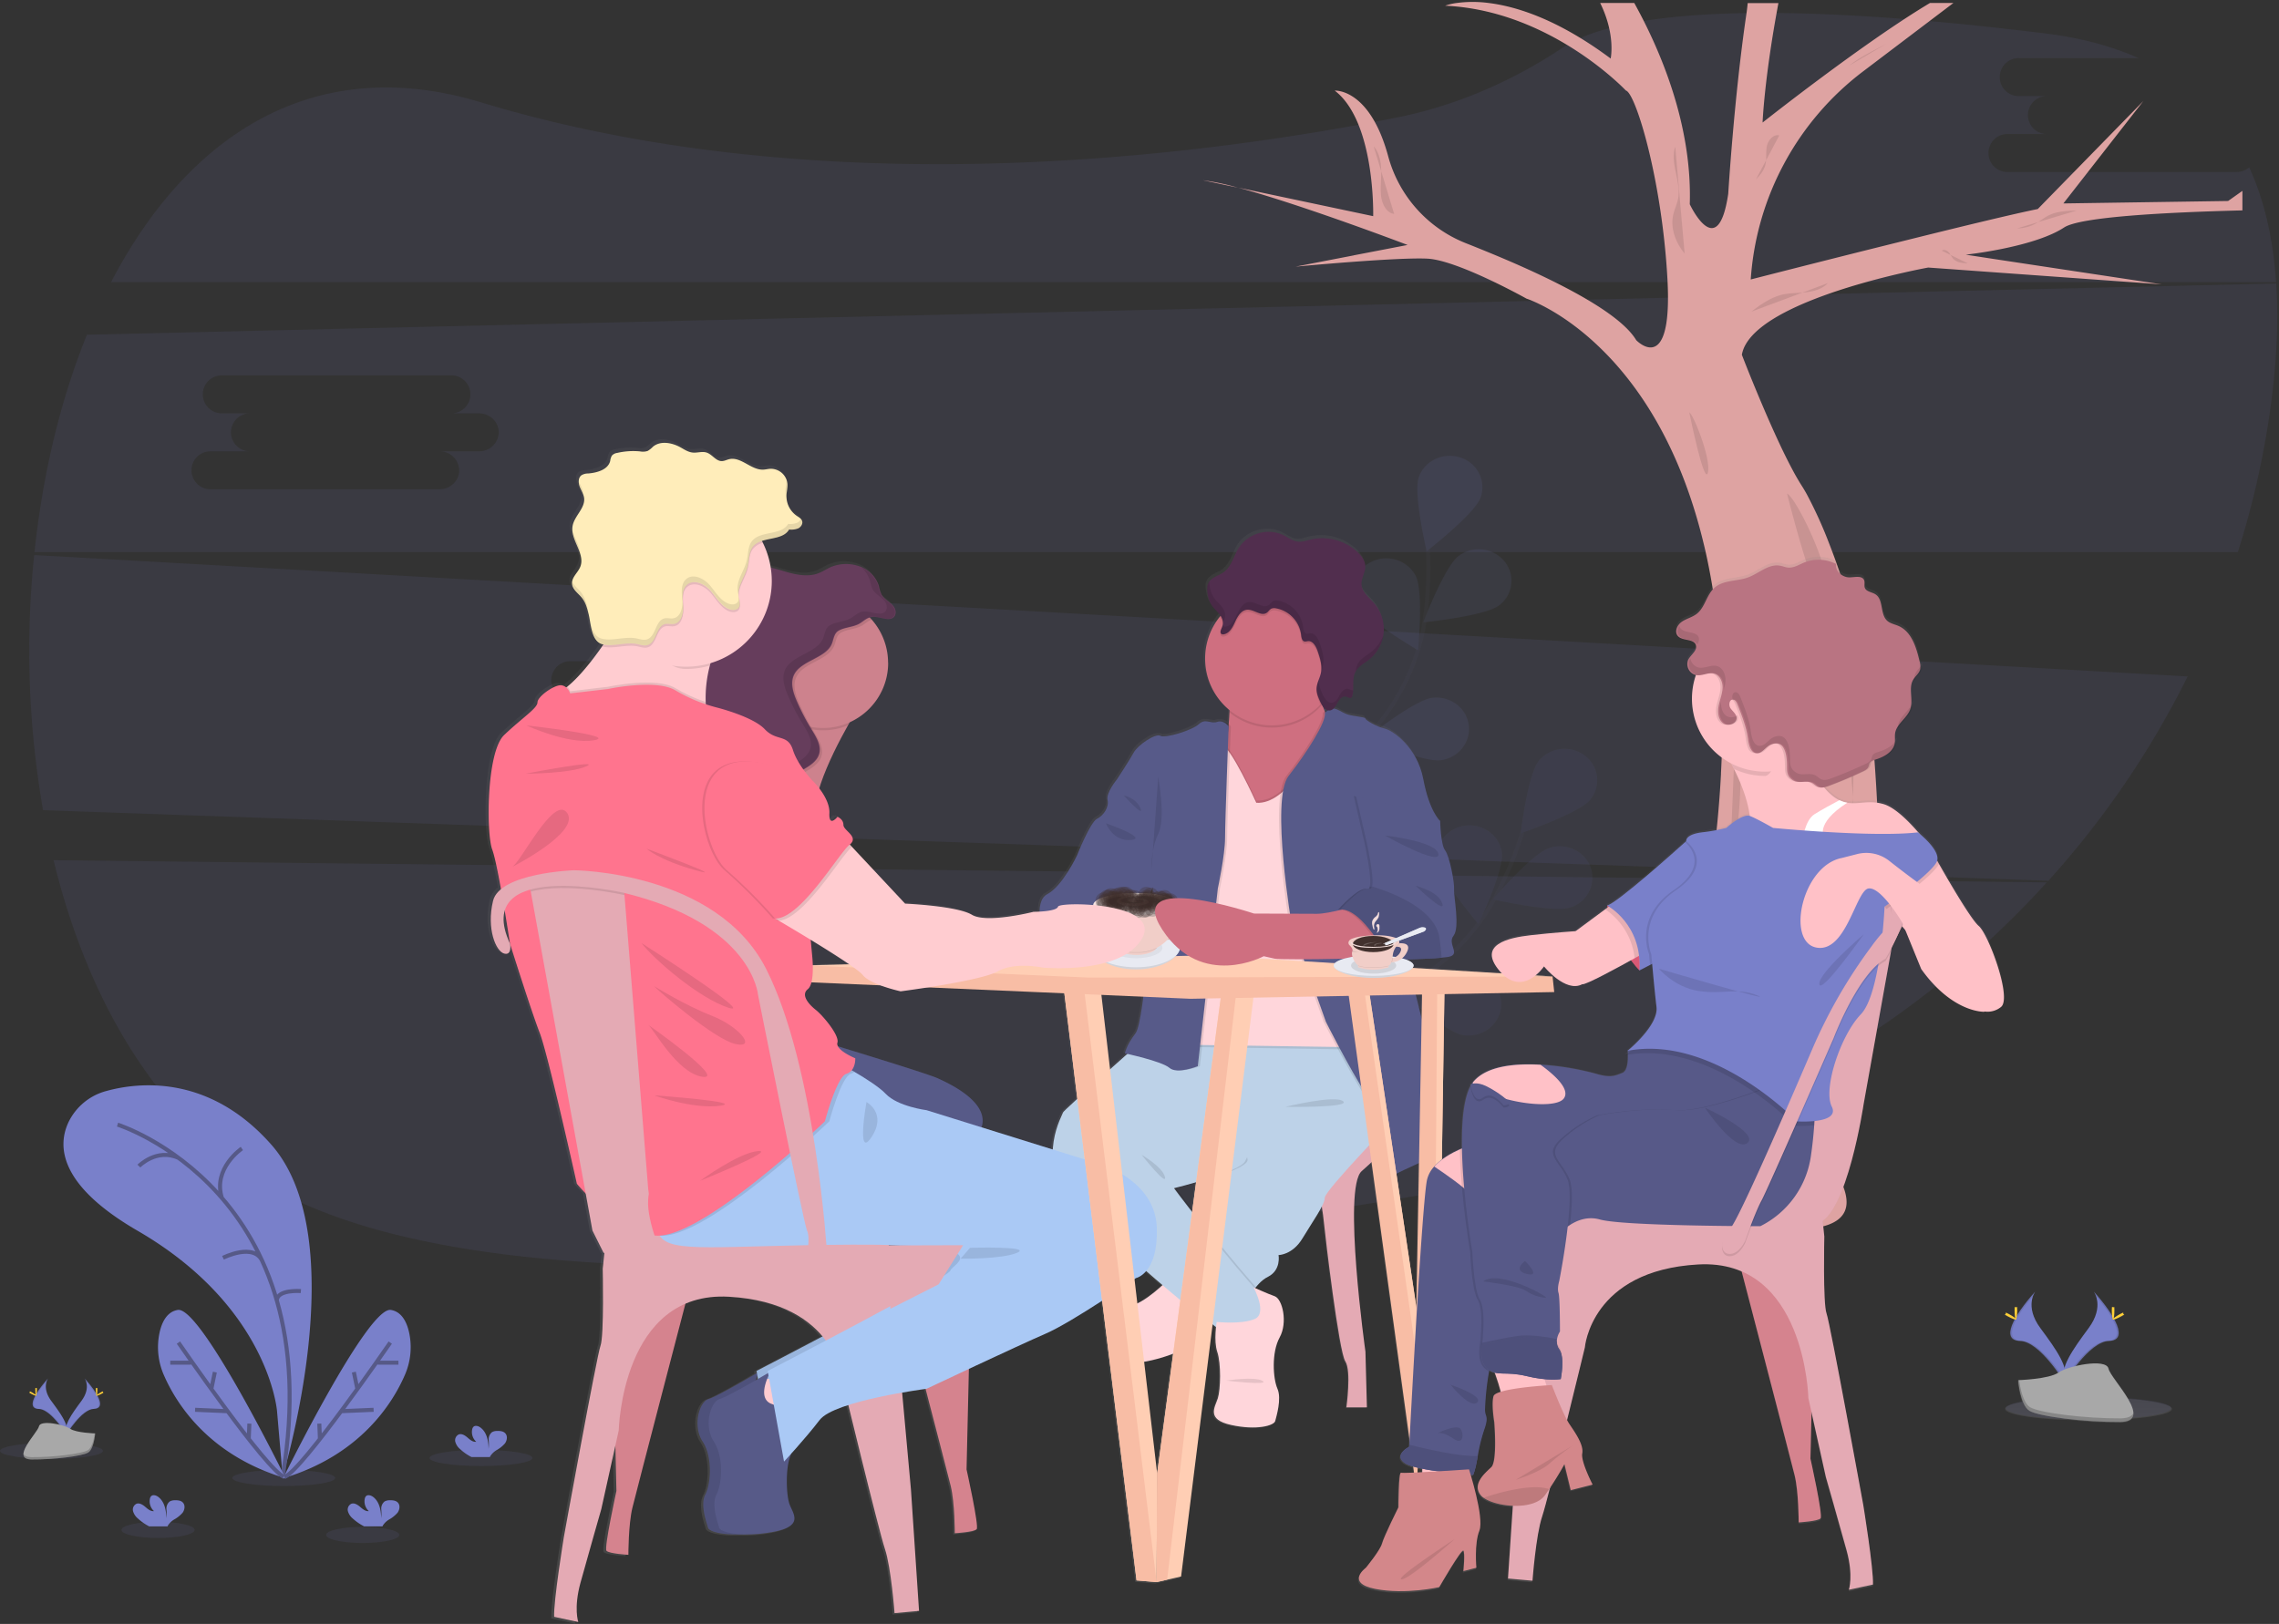 <svg id="friends" width="282" height="201" xmlns="http://www.w3.org/2000/svg"><rect width="100%" height="100%" fill="#333333" stroke="none"/><defs><linearGradient x1="50.008%" y1="100.01%" x2="50.008%" y2=".001%" id="a"><stop stop-color="gray" stop-opacity=".25" offset="0%"/><stop stop-color="gray" stop-opacity=".12" offset="54%"/><stop stop-color="gray" stop-opacity=".1" offset="100%"/></linearGradient><linearGradient x1="50.301%" y1="100.108%" x2="50.301%" y2=".093%" id="b"><stop stop-color="gray" stop-opacity=".25" offset="0%"/><stop stop-color="gray" stop-opacity=".12" offset="54%"/><stop stop-color="gray" stop-opacity=".1" offset="100%"/></linearGradient></defs><g fill="none" fill-rule="evenodd"><path d="M6.627 106.472c4.403 18.098 13.72 33.744 28.445 41.323 30.602 15.76 99.617 7.632 151.126-1.697 26.637-4.827 50.058-18.135 67.071-36.884L6.627 106.472zM276.736 21.29h-28.26a2.349 2.349 0 0 1-2.099-3.547 2.349 2.349 0 0 1 2.099-1.152h4.883a2.349 2.349 0 0 1-2.098-3.547 2.349 2.349 0 0 1 2.098-1.152h-3.488a2.349 2.349 0 0 1-2.099-3.547 2.349 2.349 0 0 1 2.099-1.152h14.75c-3.275-1.464-7.087-2.506-11.52-3.05-40.221-4.97-54.582-1.682-59.648 1.699-6.249 4.17-13.223 7.238-20.672 8.717-24.804 4.924-71.21 10.85-113.286-1.898-20.9-6.333-36.44 4.371-45.753 22.263h267.897c-.35-5.2-1.397-10.002-3.32-14.205a2.47 2.47 0 0 1-1.583.571z" fill="#7980CA" opacity=".1"/><path d="M176 78.377l-.369-.02-3.846-.218-36.856-2.082-3.982-.226-58.679-3.298-16.447-.927-2.604-.146-2.312-.13L4.23 68.7a115.1 115.1 0 0 0 1.097 31.58l39.267 1.378 3.113.113.551.017 18.628.657 1.002.035 2.149.075 18.783.662 2.575.09 8.98.318h.168l1.32.048 4.496.158 3.944.138 7.513.265h.158l.671.023.71.027h.154l11.977.419 3.356.12h.14l1.615.058h.42l1.421.053 4.335.152 1.628.058 2.091.073h.078l2.87.1 8.317.313 2.284.078h.25l11.065.39 6.424.226 8.01.309 1.282.042 2.07.073 7.53.266 56.787 2.005a111.864 111.864 0 0 0 17.238-25.293L176 78.377zM69.225 95.921a2.488 2.488 0 0 1-1.628-.601c-.205-.18-.38-.391-.516-.627a2.257 2.257 0 0 1 .105-2.406 2.481 2.481 0 0 1 2.039-1.058h4.884a2.349 2.349 0 0 1-2.098-3.547 2.349 2.349 0 0 1 2.098-1.152H70.62a2.277 2.277 0 0 1-.228 0 2.348 2.348 0 0 1 .228-4.689h28.26a2.349 2.349 0 0 1 2.099 3.547 2.349 2.349 0 0 1-2.099 1.152h3.489a2.349 2.349 0 0 1 2.098 3.547 2.349 2.349 0 0 1-2.098 1.152h-4.884a2.349 2.349 0 0 1 2.099 3.548 2.349 2.349 0 0 1-2.099 1.152l-28.26-.018zM281.654 35.09L86.72 39.65l-21.426.501-54.539 1.279c-3.298 8.147-5.482 17.358-6.486 26.906h272.64a107.976 107.976 0 0 0 3.935-17.152c.811-5.612 1.14-11.04.811-16.095zM59.26 55.859h-4.884a2.403 2.403 0 0 1 2.442 2.348v.143a2.336 2.336 0 0 1-1.082 1.812c-.404.26-.874.397-1.355.396h-28.26a2.349 2.349 0 0 1-2.098-3.547 2.349 2.349 0 0 1 2.098-1.152h4.886a2.349 2.349 0 0 1-2.098-3.547 2.349 2.349 0 0 1 2.098-1.152H27.52a2.349 2.349 0 0 1-2.098-3.547 2.349 2.349 0 0 1 2.098-1.152h28.26a2.349 2.349 0 0 1 2.098 3.547 2.349 2.349 0 0 1-2.098 1.152h3.489c.403 0 .801.098 1.16.285a2.346 2.346 0 0 1 1.284 2.066 2.408 2.408 0 0 1-2.444 2.348h-.008z" fill="#7980CA" fill-rule="nonzero" opacity=".1"/><g opacity=".1"><path d="M151.514 146.387s7.157-16.948 20.503-23.24c5.603-2.64 10.236-6.868 13.076-12.214a45.617 45.617 0 0 0 3.278-7.92" stroke="#535461" stroke-width=".5"/><path d="M196.759 99.001c-1.39 1.684-8.595 4.14-8.595 4.14s.869-7.303 2.254-8.987a4.16 4.16 0 0 1 5.69-.624 3.792 3.792 0 0 1 .65 5.471zM194.287 112.332c-2.119.687-9.552-1.018-9.552-1.018s4.854-5.679 6.972-6.363c2.12-.684 4.416.411 5.13 2.449a3.865 3.865 0 0 1-2.55 4.932zM180.886 128.091c-2.19-.438-7.714-5.514-7.714-5.514s7.173-2.543 9.362-2.105c2.189.439 3.594 2.506 3.14 4.604-.453 2.098-2.6 3.451-4.788 3.015zM167.955 137.815c-2.234-.075-8.572-4.185-8.572-4.185s6.621-3.674 8.855-3.597c2.234.078 3.982 1.878 3.905 4.028-.078 2.15-1.951 3.83-4.188 3.754zM177.813 106.55c.285 2.133 5.126 7.822 5.126 7.822s3.189-6.682 2.903-8.817c-.285-2.135-2.314-3.639-4.53-3.363-2.217.275-3.785 2.225-3.5 4.358zM162.839 118.109c.936 1.952 7.325 5.987 7.325 5.987s.964-7.293.028-9.248a4.113 4.113 0 0 0-5.37-1.905 3.83 3.83 0 0 0-1.983 5.166zM149.888 131.264c.579 2.078 6.169 7.093 6.169 7.093s2.231-7.033 1.65-9.11c-.58-2.078-2.797-3.309-4.956-2.757a3.877 3.877 0 0 0-2.863 4.774z" fill="#7980CA"/><path d="M196.759 99.001c-1.39 1.684-8.595 4.14-8.595 4.14s.869-7.303 2.254-8.987a4.16 4.16 0 0 1 5.69-.624 3.792 3.792 0 0 1 .65 5.471zM194.287 112.332c-2.119.687-9.552-1.018-9.552-1.018s4.854-5.679 6.972-6.363c2.12-.684 4.416.411 5.13 2.449a3.865 3.865 0 0 1-2.55 4.932zM180.886 128.091c-2.19-.438-7.714-5.514-7.714-5.514s7.173-2.543 9.362-2.105c2.189.439 3.594 2.506 3.14 4.604-.453 2.098-2.6 3.451-4.788 3.015zM167.955 137.815c-2.234-.075-8.572-4.185-8.572-4.185s6.621-3.674 8.855-3.597c2.234.078 3.982 1.878 3.905 4.028-.078 2.15-1.951 3.83-4.188 3.754zM177.813 106.55c.285 2.133 5.126 7.822 5.126 7.822s3.189-6.682 2.903-8.817c-.285-2.135-2.314-3.639-4.53-3.363-2.217.275-3.785 2.225-3.5 4.358zM162.839 118.109c.936 1.952 7.325 5.987 7.325 5.987s.964-7.293.028-9.248a4.113 4.113 0 0 0-5.37-1.905 3.83 3.83 0 0 0-1.983 5.166zM149.888 131.264c.579 2.078 6.169 7.093 6.169 7.093s2.231-7.033 1.65-9.11c-.58-2.078-2.797-3.309-4.956-2.757a3.877 3.877 0 0 0-2.863 4.774z" fill="#000" opacity=".25"/></g><g opacity=".1"><path d="M156.866 120.723s.901-18.273 11.33-28.466c4.377-4.276 7.29-9.744 8.127-15.694.39-2.823.51-5.676.36-8.521" stroke="#535461" stroke-width=".5"/><path d="M183.215 61.586c-.734 2.032-6.682 6.649-6.682 6.649s-1.7-7.17-.97-9.2c.732-2.03 3.041-3.108 5.152-2.404a3.858 3.858 0 0 1 2.5 4.955zM185.469 74.951c-1.753 1.321-9.364 2.086-9.364 2.086s2.622-6.905 4.385-8.228a4.155 4.155 0 0 1 5.683.676 3.796 3.796 0 0 1-.704 5.466zM178.269 94.102c-2.217.285-9.18-2.757-9.18-2.757s5.889-4.687 8.105-4.973c2.217-.285 4.258 1.21 4.548 3.344.29 2.132-1.26 4.09-3.473 4.386zM169.42 107.385c-2.133.641-9.516-1.216-9.516-1.216s4.98-5.576 7.115-6.218c2.133-.641 4.405.501 5.071 2.554a3.872 3.872 0 0 1-2.67 4.88zM167.938 74.75c1.002 1.923 7.533 5.745 7.533 5.745s.704-7.32-.3-9.243a4.123 4.123 0 0 0-5.435-1.73 3.824 3.824 0 0 0-1.798 5.229zM157.802 90.432c1.556 1.544 8.974 3.311 8.974 3.311s-1.606-7.188-3.16-8.732a4.165 4.165 0 0 0-5.726-.085 3.788 3.788 0 0 0-.088 5.506zM150.119 106.976c1.252 1.775 8.264 4.722 8.264 4.722s-.32-7.346-1.582-9.12a4.15 4.15 0 0 0-5.628-1.015 3.802 3.802 0 0 0-1.054 5.413z" fill="#7980CA"/></g><path d="M167.512 31.611l-7.203 1.391s12.568-1.185 16.33-.987c3.76.198 12.24 4.944 12.24 4.944s4.008 1.274 8.744 5.737a36.746 36.746 0 0 1 3.236 3.464c3.781 4.586 7.578 11.31 9.927 21.035.25 1.002.469 2.02.676 3.075.421 2.138.774 4.406 1.045 6.814a90.91 90.91 0 0 1 .323 3.439c.088 1.123.157 2.274.205 3.453.047 1.123.078 2.271.093 3.444.017 1.574 0 3.19-.038 4.86-.03 1.11-.076 2.243-.137 3.395v.138c-.424 7.85-1.403 14.504-2.755 20.14-.14.584-.286 1.16-.434 1.722a67.994 67.994 0 0 1-2.507 7.647c-.166.44-.341.868-.523 1.285a50.354 50.354 0 0 1-2.374 4.912 41.16 41.16 0 0 1-.779 1.353c-6.484 10.853-14.44 13.497-17.611 14.139-.439.087-.787.14-1.027.168h-.018c-.235.027-.363.032-.363.032-.751 2.857.681 4.01 2.405 4.424.279.066.561.115.846.148 1.127.109 2.264.063 3.378-.136 0 0 7.734.344 15.854.537l1.84.042.682.013c4.2.082 8.297.112 11.285.022 1.417-.042 2.584-.113 3.39-.215 6.139-.795 4.356-4.762 2.475-7.827-1.618-2.642-.816-7.339 1.836-15.098.429-1.258.906-2.595 1.43-4.01 2.907-7.887 2.74-19.676 2.056-29.656a269.3 269.3 0 0 0-.29-3.84c-.126-1.52-.251-2.975-.379-4.338-.55-6.078-2.339-12.626-4.242-17.894a78.048 78.048 0 0 0-.824-2.196 53.271 53.271 0 0 0-2.725-5.995c-.22-.398-.428-.752-.621-1.05l-.175-.278a31.687 31.687 0 0 1-1.04-1.827 71.077 71.077 0 0 1-1.603-3.236c-1.365-2.92-2.692-6.112-3.569-8.27-.638-1.582-1.036-2.62-1.036-2.62a3.97 3.97 0 0 1 .435-1.212c3.329-6.088 22.623-9.584 22.623-9.584l9.672.697 19.227 1.383-20.995-3.173-3.256-.501s.944-.1 2.342-.326c2.772-.451 7.33-1.396 9.83-3.042 2.003-1.314 12.572-1.875 22.059-2.113v-2.416l-1.77 1.253-20.384.303 9.897-12.676-13.065 13.368c-2.054.41-6.011 1.343-10.552 2.451-3.13.764-6.541 1.619-9.797 2.426-8.014 2.005-15.167 3.84-15.167 3.84a35.287 35.287 0 0 1 13.892-25.744L241.714.368h-2.9c-8.265 4.935-20.715 14.8-20.715 14.8s.208-5.456 1.961-14.787h-3.802c-.045.48-.102.956-.172 1.429-1.503 10.182-2.237 22.182-2.237 22.182-1.287 8.717-4.758 1.288-4.758 1.288.31-9.904-3.68-19.147-6.87-24.912h-4.217c1.948 3.975 1.297 6.878 1.297 6.878-6.462-4.817-11.6-6.444-15.114-6.878a14.928 14.928 0 0 0-3.915 0 6.94 6.94 0 0 0-1.455.339c13.063.594 22.365 10.496 22.365 10.496 1.037.25 3.651 8.35 4.758 18.626.163 1.504.296 3.065.383 4.652.298 5.3-.368 7.458-1.227 8.195-.628.542-1.362.313-1.896 0a3.83 3.83 0 0 1-.736-.571c-2.034-3.409-9.767-7.286-16.78-10.25a220.84 220.84 0 0 0-4.302-1.755 16.081 16.081 0 0 1-9.622-10.807c-2.297-8.398-6.602-8.078-6.602-8.078 5.049 3.863 4.758 15.54 4.758 15.54l-16.72-3.535c7.947 2.136 20.975 7.1 20.975 7.1l-6.649 1.281-.01.01zM148.829 22.308l4.36.922a30.565 30.565 0 0 0-4.36-.922z" fill="#DEA3A2"/><path d="M198.94 141.808s3.68-2.18 8.72-1.09c5.042 1.09 12.76.5 13.465.393l-22.185.697zM215.064 82.505s1.227 19.358-.954 23.175l.954-23.175zM219.59 105.68s-1.57 18.133-2.66 21.677c-1.09 3.544 2.66-21.677 2.66-21.677zM221.125 61.1c1.112.42 5.88 10.09 4.916 12.952-.964 2.862-4.916-12.953-4.916-12.953zM209.033 51.052c.519.236 2.735 5.81 2.292 7.459-.444 1.649-2.292-7.459-2.292-7.459zM229.68 83.575c-.551 5.622-.85 9.304-.501 13.802a52.977 52.977 0 0 1-.15 10.496l.65-24.298zM169.974 18.105c.671.767.896 1.83.929 2.85.033 1.02-.1 2.04-.033 3.055.073 1.07.579 2.326 1.64 2.468l-2.536-8.373z" fill="#000" opacity=".1"/><path d="M223.196 12.712c-.797.422-1.543.936-2.222 1.53a3.978 3.978 0 0 0-1.292 2.317c-.048.38-.023.772-.108 1.148a3.622 3.622 0 0 1-.751 1.39c-.573.739-1.2 1.433-1.876 2.078"/><path d="M216.732 38.57a13.774 13.774 0 0 1 1.79-1.252 7.536 7.536 0 0 1 1.841-.81c.987-.25 2.026-.223 3.04-.328 1.015-.105 2.08-.388 2.773-1.14l-9.444 3.53zM256.973 26.06c-1.205.032-2.454.075-3.526.626-.546.284-1.022.685-1.558.985a4.736 4.736 0 0 1-2.271.592l7.355-2.203zM240.276 31.03c.25-.2.651-.045.864.203.213.248.336.566.556.807.438.476 1.157.529 1.803.554l-3.223-1.564zM233.389 5.434l-1.157.606c-1.182.62-2.372 1.253-3.411 2.083l4.568-2.69zM220.168 16.757c-.751-.18-1.418.631-1.553 1.4-.135.77.023 1.585-.195 2.334-.193.667-.661 1.213-1.14 1.712l2.888-5.446zM207.293 18.163c-.692 2.067.776 4.325.348 6.463-.13.652-.434 1.253-.586 1.905-.404 1.7.288 3.509 1.4 4.86l-1.162-13.228z" fill="#000" opacity=".1"/><ellipse fill="#7980CA" opacity=".1" cx="59.518" cy="180.459" rx="6.371" ry="1"/><ellipse fill="#7980CA" opacity=".1" cx="35.115" cy="182.935" rx="6.371" ry="1"/><ellipse fill="#7980CA" opacity=".1" cx="6.371" cy="179.582" rx="6.371" ry="1"/><ellipse fill="#7980CA" opacity=".1" cx="44.882" cy="189.985" rx="4.528" ry="1"/><ellipse fill="#7980CA" opacity=".1" cx="19.555" cy="189.364" rx="4.528" ry="1"/><path d="M34.977 182.737s8.936-29.31-1.397-41.05c-7.732-8.771-16.505-7.731-20.434-6.646a7.264 7.264 0 0 0-4.689 3.897c-1.372 2.967-1.124 7.782 8.573 13.401 16.239 9.406 17.248 22.305 17.248 22.305l.699 8.093z" fill="#7980CA"/><path d="M14.543 139.199s26.34 8.24 20.434 43.538M29.928 142.154s-3.626 2.446-2.474 6.12M17.185 144.329s2.217-2.256 4.917-1.002M27.596 155.682s3.895-1.977 4.902.502M37.231 159.803s-2.923-.234-2.978 1.165" stroke="#565987" stroke-width=".5"/><path d="M35.34 182.973S24.874 161.67 22 162.136c-1.365.22-2.004 1.564-2.279 2.915a8.582 8.582 0 0 0 .571 5.185c1.485 3.408 5.472 9.882 15.05 12.737z" fill="#7980CA"/><path d="M22.077 166.178s10.984 15.938 13.108 16.637M21.067 168.665h2.565M24.138 174.497l4.02.173M26.585 169.832l-.436 2.093M30.857 176.206l-.077 1.905" stroke="#565987" stroke-width=".5"/><path d="M35.027 182.973s10.466-21.303 13.341-20.837c1.365.22 2.004 1.564 2.28 2.915a8.582 8.582 0 0 1-.572 5.185c-1.485 3.408-5.472 9.882-15.049 12.737z" fill="#7980CA"/><path d="M48.29 166.178s-10.984 15.938-13.105 16.644M49.3 168.665h-2.565M46.23 174.497l-4.02.173M43.785 169.832l.436 2.093M39.51 176.206l.078 1.905" stroke="#565987" stroke-width=".5"/><path d="M17.06 187.948a1.832 1.832 0 0 1-.596-.9.8.8 0 0 1 .416-.917c.383-.146.791.12 1.102.385.31.266.664.574 1.07.52a1.632 1.632 0 0 1-.502-1.527.642.642 0 0 1 .14-.31c.214-.226.597-.129.852.05.807.568 1.032 1.666 1.037 2.656.045-.363.05-.73.015-1.095-.032-.37.122-.733.41-.968.192-.104.409-.155.627-.148.363-.012.766.023 1.002.289.31.33.23.884-.038 1.253-.3.34-.656.625-1.052.844-.302.178-.559.424-.751.717a.857.857 0 0 0-.058.128h-2.276a6.409 6.409 0 0 1-1.398-.977zM56.936 179.366a1.81 1.81 0 0 1-.596-.9.8.8 0 0 1 .416-.914c.383-.148.791.117 1.1.386.307.268.665.574 1.071.516a1.63 1.63 0 0 1-.5-1.526.657.657 0 0 1 .14-.309c.212-.228.598-.13.85.05.81.567 1.035 1.667 1.04 2.655.044-.363.049-.73.013-1.093-.032-.37.122-.733.41-.968.192-.104.408-.155.627-.147.363-.015.768.022 1.016.288.308.33.228.885-.04 1.253-.3.34-.655.624-1.052.842-.3.18-.556.426-.75.717a.68.68 0 0 0-.056.13h-2.282a6.301 6.301 0 0 1-1.407-.98zM43.645 187.948a1.832 1.832 0 0 1-.596-.9.802.802 0 0 1 .418-.917c.38-.146.789.12 1.1.385.31.266.663.574 1.069.52a1.637 1.637 0 0 1-.501-1.527.664.664 0 0 1 .14-.31c.213-.226.596-.129.852.05.806.568 1.032 1.666 1.037 2.656.045-.363.05-.73.015-1.095-.032-.37.122-.733.41-.968.192-.104.408-.155.626-.148.364-.012.77.023 1.017.289.308.33.228.884-.04 1.253-.3.34-.655.626-1.052.844a2.31 2.31 0 0 0-.751.717.654.654 0 0 0-.055.128h-2.277a6.364 6.364 0 0 1-1.412-.977zM5.956 170.604s-.852 1.116.395 2.802c1.247 1.687 2.277 3.11 1.861 4.163 0 0-1.883-3.133-3.416-3.178-1.533-.045-.526-1.904 1.16-3.787z" fill="#7980CA"/><path d="M5.956 170.604a1.409 1.409 0 0 0-.173.349c-1.503 1.754-2.292 3.398-.854 3.438 1.337.04 2.942 2.434 3.328 3.04 0 .045-.027.093-.045.138 0 0-1.883-3.133-3.416-3.178-1.533-.045-.526-1.904 1.16-3.787z" fill="#000" opacity=".1"/><path d="M4.37 172.028c0 .39.043.712.098.712.055 0 .098-.321.098-.712 0-.391-.056-.208-.108-.208-.053 0-.088-.186-.088.208z" fill="#FFD037"/><path d="M3.824 172.497c.346.188.646.3.674.25.028-.05-.233-.238-.579-.426-.345-.188-.207-.052-.235 0-.028.053-.203-.012.14.176z" fill="#FFD037"/><path d="M10.466 170.604s.854 1.116-.396 2.802c-1.25 1.687-2.274 3.11-1.858 4.153 0 0 1.88-3.133 3.414-3.178 1.532-.045.536-1.894-1.16-3.777z" fill="#7980CA"/><path d="M10.466 170.604c.073.108.132.225.173.349 1.503 1.754 2.291 3.398.854 3.438-1.337.04-2.943 2.434-3.329 3.04.013.047.029.093.048.138 0 0 1.88-3.133 3.414-3.178 1.532-.045.536-1.904-1.16-3.787z" fill="#000" opacity=".1"/><path d="M12.051 172.028c0 .39-.042.712-.097.712s-.098-.321-.098-.712c0-.391.055-.208.108-.208.052 0 .087-.186.087.208z" fill="#FFD037"/><path d="M12.597 172.497c-.345.188-.646.3-.67.25-.026-.05.23-.238.575-.426.346-.188.21-.052.236 0 .025.053.205-.012-.14.176z" fill="#FFD037"/><path d="M11.78 177.421s-2.386-.072-3.105-.584c-.718-.51-3.671-1.125-3.849-.303-.178.822-3.589 4.088-.894 4.11 2.695.023 6.261-.42 6.98-.857.719-.436.869-2.366.869-2.366z" fill="#A8A8A8"/><path d="M3.897 180.359c2.695.02 6.261-.421 6.98-.86.546-.333.764-1.529.836-2.08h.08s-.152 1.927-.869 2.366c-.716.438-4.285.877-6.98.857-.776 0-1.046-.283-1.031-.694.095.25.393.406.984.41z" fill="#000" opacity=".2"/><path d="M244.9 114.445c-1.023-.867-4.068-6.196-4.93-7.72l-.225-.406c.316-1.185-1.663-2.91-2.239-3.383-1.215-1.428-2.955-3.208-4.39-3.634-1.838-.544-3.123.068-4.508-.17a3.52 3.52 0 0 1-.974-.314 4.863 4.863 0 0 1-.584-.346 7.135 7.135 0 0 1-1.322-1.265c.258-.032.51-.098.751-.198a53.408 53.408 0 0 0 4.208-1.78c.298-.142.62-.313.738-.621.05-.13.058-.276.118-.401.13-.28.466-.389.751-.479 1.057-.32 2.204-.952 2.38-2.042.02-.143.028-.287.025-.431-.056.112-.123.219-.2.318.037-.369-.02-.752.034-1.11.057-.318.182-.619.366-.883-.014.12-.02.242-.02.364.41-.89 1.4-1.534 1.726-2.494.08-.255.125-.521.13-.79-.063.148-.138.29-.226.424.183-1.085-.293-2.313.266-3.258.037-.063.08-.125.123-.183a3.01 3.01 0 0 0-.033.371c.028-.063.058-.125.093-.188.263-.446.728-.774.864-1.276a1.46 1.46 0 0 0 .02-.561c-.053.08-.11.159-.17.233a3.142 3.142 0 0 0-.103-.694c-.398-1.72-.98-3.672-2.59-4.386-.488-.218-1.052-.308-1.442-.674-.895-.832-.411-2.612-1.44-3.258-.454-.289-1.15-.319-1.323-.827-.097-.289.035-.62-.072-.908-.228-.614-1.122-.393-1.776-.37-.907.034-1.843-.765-1.71-1.662a4.755 4.755 0 0 0-3.948-.186c-.66.268-1.31.697-2.018.632-.343-.033-.661-.178-1.002-.238-1.402-.25-2.602.955-3.937 1.453-1.39.52-3.098.314-4.205 1.306-.972.875-1.15 2.424-2.179 3.228-.548.426-1.252.58-1.836.97-.583.391-.974 1.233-.533 1.772.556.682 1.984.316 2.254 1.153.218.674-.619 1.175-.94 1.804a1.402 1.402 0 0 0 .965 1.93v.02a9.08 9.08 0 0 0 4.323 10.917c.125.226.25.479.39.752.78 1.55 1.683 3.72 1.951 5.835-.936-.309-2.907 1.486-2.907 1.486-.998.257-2.014.442-3.038.554-2.106.275-1.936 1.1-1.934 1.108l-.132.12c-1.09.955-8.495 7.586-9.683 7.837l.063.25-.305.226-3.67 2.72s-2.81.185-5.572.5c-2.762.316-6.677 1.156-3.822 4.48.08.094.16.18.25.25l-11.074-.657a.486.486 0 0 0 .123-.293c0-.25-.286-.501-.776-.69l-.018-.077c1.395-.04 3.128-.103 4.285-.208.3-.03.559-.06.751-.093 1.729-.278-.137-1.594.692-2.631.829-1.038 0-4.92.067-5.75.068-.83-.55-4.155-1.104-4.85-.554-.693-.621-3.67-.621-3.67s-1.313-1.179-2.071-5.196c-.76-4.018-3.8-6.095-4.759-6.303-.96-.208-2.417-1.038-2.417-1.253 0-.216-1.658-.279-2.349-.554-.691-.276-1.037-.624-1.588-.695.197-.219.362-.465.489-.731.135-.273.342-.505.598-.67a.891.891 0 0 1 .153-.062.593.593 0 0 1 .328 0c.206.057.416.23.599.128a.218.218 0 0 0 .067-.058.56.56 0 0 0 .108-.25 3.27 3.27 0 0 0 .053-.314v-.023a4.68 4.68 0 0 0 .025-.323c.037-.782-.073-1.591.29-2.27l.023-.033c.365-.652 1.084-1.003 1.668-1.481.12-.097.235-.2.345-.308.043-.04.08-.086.123-.13.043-.046.128-.134.188-.204.06-.07.095-.123.143-.183.047-.06.09-.118.13-.178.04-.06.1-.148.148-.225.047-.078.062-.1.09-.15.027-.05.097-.176.142-.269a4.665 4.665 0 0 0 .188-.429c.013-.032.023-.065.033-.095.042-.115.08-.228.113-.345v-.058c.068-.246.115-.498.142-.752a4.935 4.935 0 0 0-1.137-3.611c-.638-.752-1.555-1.409-1.605-2.389.016-.462.118-.918.3-1.343a3.35 3.35 0 0 0 .146-.577c.015-.088.022-.178.022-.268 0-.73-.46-1.378-1.001-1.877a6.428 6.428 0 0 0-5.788-1.529c-.534.13-1.072.331-1.618.263-.636-.08-1.162-.5-1.733-.794-1.868-.948-4.4-.25-5.532 1.504-.654 1.022-.91 2.353-1.886 3.07-.576.423-1.373.609-1.786 1.158-.05.063-.094.13-.13.203-.102.214-.152.45-.148.686.001.242.021.483.06.722.1.776.473 1.49 1.05 2.018l.142.15.033.035c.1.11.195.22.28.333l.015.023.078.11c-.035.043-.073.083-.105.126a8.325 8.325 0 0 0 1.227 11.623v.266c-.023.464-.055.955-.095 1.456a1.19 1.19 0 0 0-.944-.328 1.001 1.001 0 0 0-.471.045 1.206 1.206 0 0 1-.27.055c-.356-.03-.687-.158-1.035-.12a1.16 1.16 0 0 0-.974.34c-.686.632-3.073 1.452-4.23 1.52a.72.72 0 0 1-.25-.063.613.613 0 0 0-.381-.035c-.73-.163-2.755 1.253-3.211 2.113-.483.9-2.071 3.323-2.071 3.323s-1.383 1.664-1.175 2.564c.208.9-.483 1.94-1.312 2.356-.83.416-2.487 4.57-2.487 4.57s-1.796 3.81-3.662 4.78c-.73.381-.961 1.253-.974 2.193-.43.023-.751.023-.751.023s-5.803 1.478-7.644.368c-1.84-1.11-8.29-1.383-8.29-1.383l-6.581-7.04-.266-.286c1.163-.99-.796-1.717-.796-2.444 0-.726-.736-1.017-.736-1.017s-.033.043-.085.1a1.284 1.284 0 0 0-.19-.1 1.821 1.821 0 0 1-.544.464c-.135-.088-.223-.349-.193-.925.055-1.125-.674-2.316-1.252-3.075.829-2.697 2.379-5.73 3.566-7.845.068-.125.138-.25.205-.363a8.112 8.112 0 0 0 2.492-13.042c.067-.024.134-.043.203-.058.087-.016.175-.025.263-.025.594.015 1.277.288 1.83.263.178.009.354-.026.514-.1.606-.301.464-1.108.108-1.517-.438-.501-1.127-.834-1.445-1.396a4.466 4.466 0 0 1-.328-1.072 3.828 3.828 0 0 0-2.334-2.416 4.92 4.92 0 0 0-3.672.08c-.543.25-1.022.579-1.585.782-1.165.42-2.505.19-3.71-.146-.703-.195-1.404-.426-2.118-.584a10.62 10.62 0 0 0-.974-3.085c-.038-.077-.083-.15-.123-.228 1.202-.416 2.77-.34 3.396-1.43.386.043.777-.008 1.14-.149.345-.173.606-.589.466-.952a.752.752 0 0 0-.153-.23 2.873 2.873 0 0 0-.501-.38 2.963 2.963 0 0 1-1.272-2.28c0 .02 0 .04.017.063a2.701 2.701 0 0 1 0-.318c.02-.48.158-.95.128-1.429a1.826 1.826 0 0 0-.135-.579v.038a2.109 2.109 0 0 0-1.981-1.351c-.313.015-.622.1-.935.11-1.502.043-2.742-1.644-4.197-1.303-.31.072-.606.25-.924.238-.734 0-1.187-.842-1.888-1.063-.556-.178-1.163.068-1.754 0-.59-.067-1.031-.396-1.522-.664-1.05-.574-2.455-.827-3.374-.06a3.058 3.058 0 0 1-.656.526 1.902 1.902 0 0 1-.952.055 8.817 8.817 0 0 0-2.842.193c-.25.033-.48.153-.651.339a1.906 1.906 0 0 0-.206.664c-.28 1.09-1.623 1.459-2.742 1.551a1.577 1.577 0 0 0-.827.223c-.403.309-.39.928-.212 1.404.177.476.48.91.546 1.413.162 1.253-1.198 2.223-1.423 3.479-.316 1.734 1.605 3.439.952 5.078-.288.726-1.06 1.288-1.025 2.07.035.782.792 1.233 1.253 1.83.46.596.628 1.295.804 2.004.27 1.085.32 3.133 1.482 3.654.049.024.1.044.15.06.065.02.13.036.196.048-.055.08-.108.16-.163.238-1.357 1.94-2.878 3.827-4.3 4.99-.05.043-.103.083-.155.123a1.117 1.117 0 0 0-.614-.27c-.829-.093-2.948 1.385-2.948 2.122 0 .737-1.943 1.94-4.162 4.063-2.219 2.122-2.209 12.28-1.473 14.223.29.769.7 2.771 1.085 4.907a2.717 2.717 0 0 0-1.002 1.466c-.829 3.509.368 6.278 1.38 6.556 1.012.278.761-1.205.761-1.205-.809-1.755-.961-3.11-.658-4.14.37 2.273.658 4.14.658 4.14s2.672 8.496 3.684 11.082c1.012 2.587 4.606 18.75 4.606 18.75s.393.5 1.097 1.215l.836 4.601 1.38 2.772h.103l-.208 1.975s.183 8.313-.278 9.559c-.46 1.246-4.558 23.83-4.558 23.83s-1.29 7.941-1.197 9.881l2.993.647s-.599-1.71.278-4.895c.876-3.185 2.577-9.142 2.577-9.142l1.753-7.943.133 5.68s-1.566 7.064-1.253 7.433c.313.368 2.715.501 2.715.501s0-3.787.501-5.864c.44-1.812 5.33-20.584 6.572-25.359a11.776 11.776 0 0 1 5.4-.872c6.203.346 9.674 2.617 11.612 4.945-4.445 2.35-8.19 4.29-8.19 4.29l.046.251-.04.023-.095.058-.048.027-.09.055-.068.038-.102.063-.065.037-.126.073-.057.032-.41.251-.046.025-.178.103-.052.03-.188.108-.05.03-.213.123-.028.015-.25.14-.25.145-.026.015-.228.128-.062.035-.186.106-.087.05-.17.092-.086.048-.187.103-.066.037-.25.138-.235.128-.066.033-.177.095-.076.04-.155.08-.082.043-.153.08-.068.035-.18.09-.03.015-.2.1-.046.02-.14.068-.06.028-.113.05-.06.027-.097.04-.056.023-.09.035-.042.018-.113.037c-1.185.359-2.031 3.364-.751 5.296 1.28 1.932 1.014 5.296.338 6.584-.676 1.288.168 3.579.338 4.153.128.436 1.68.91 4.13.8 1.32.05 2.64-.05 3.937-.299 3.894-.717 2.454-2.29 2.03-3.436-.422-1.145-.5-4.439.086-5.94a3.48 3.48 0 0 0 .105-.323c.917-1.02 2.38-2.692 3.549-4.216.538-.701 1.898-1.325 3.551-1.857 1.323 5.426 3.957 16.168 4.538 17.882.782 2.308 1.197 7.99 1.197 7.99l3.038-.278-1.002-15.1-1.089-12.03c1.438-.25 2.55-.409 2.91-.459 1.483 5.71 2.893 11.148 3.12 12.083.502 2.078.502 5.864.502 5.864s2.394-.137 2.717-.5c.323-.364-1.252-7.437-1.252-7.437l.293-12.496c3.438-1.611 7.62-3.556 9.469-4.36 1.738-.753 4.626-2.54 7.04-4.111l4.258 34.774 2.486.208 1.33-.303 1.708-.389 3.907-31.345c.156.123.298.238.424.343-.086.785-.163 2.118.16 3.088.483 1.454.413 4.639.067 5.75-.345 1.11-1.517 2.63 1.658 3.322 3.176.692 5.32.07 5.458-.483.137-.554.829-2.772.275-4.01-.553-1.238-.751-4.511.276-6.374 1.026-1.862.345-4.779-.622-5.125-.64-.23-1.582-.641-2.148-.895l-.18-.228a4.692 4.692 0 0 1 1.502-1.303c1.658-.83 1.312-2.7 1.312-2.7s1.728 0 2.97-2.08c.872-1.455 1.876-2.909 2.402-3.962.105.67.226 1.504.293 2.208.138 1.48 1.841 15.84 2.625 17.043.784 1.203.138 5.727.138 5.727h2.532l-.183-6.928s-2.855-20.363-.46-22.443c.417-.363.826-.737 1.214-1.103l4.723 34.564c-.012.25-.022.43-.03.566-.007.135-.015.25-.015.25s-2.026 1.018-.551 2.03a3.77 3.77 0 0 0 1.042.437l.103.752c-.535.04-1.071.04-1.606 0-.323-.138-.323 4.293-.323 4.293s-1.796 3.604-2.026 4.481c-.23.877-2.026 3.048-2.026 3.048s-2.58 1.892 1.197 2.631c3.777.74 7.92-.23 7.92-.23s2.754-4.802 3.004-4.527c.25.276 0 2.542 0 2.542l1.613-.416s-.278-3.008.368-4.62c.501-1.283-.603-5.335-1.084-6.947l.3.023s.276-.554.554-2.218c0-.052.008-.102.023-.15.198-1.205.499-2.39.899-3.544.458-1.479 0-1.293 0-2.218.054-1.592.222-3.177.5-4.745 0-.047.018-.092.028-.14.206.136.433.237.671.298.276.767.566 1.647.752 2.381-.501.156-.84.336-.894.544-.278 1.018.09 3.186.09 3.186s.413 4.897-.368 5.636c-.782.74-2.395 2.078-1.335 3.464.105.131.23.247.368.343.751.546 2.194.94 3.646 1.002l-.606 9.048 3.01.28s.414-5.68 1.198-7.99c.173-.5.53-1.834.981-3.578 1.14-1.712 1.781-2.932 1.781-2.932l.784 3.233 2.715-.695s-1.473-2.862-1.29-3.877c.183-1.015-.781-2.446-1.563-3.601a6.305 6.305 0 0 1-.315-.534c1.164-4.73 2.201-9.022 2.201-9.022s.736-9.6 14.045-10.351a11.763 11.763 0 0 1 5.397.872c1.252 4.762 6.133 23.559 6.574 25.358.501 2.078.501 5.865.501 5.865s2.394-.138 2.717-.502c.324-.363-1.252-7.433-1.252-7.433l.133-5.68 1.753 7.943s1.703 5.955 2.577 9.143c.874 3.188.276 4.894.276 4.894l2.992-.646c.093-1.94-1.197-9.882-1.197-9.882s-4.097-22.581-4.558-23.83c-.46-1.248-.275-9.558-.275-9.558l-.203-1.935c3.256-2.293 5.084-14.551 5.084-14.551l3.396-19.003c.524-.981.976-2 1.352-3.047v-.018l.406.456 1.974 4.85c3.911 5.496 7.826 5.31 7.826 5.31a.278.278 0 0 0 .017-.04 2.59 2.59 0 0 0 2.004-.526l.04-.032c1.42-1.11-1.525-9.053-2.725-10.07zm-69.1 11.486l-.73-2.943.784-.015-.055 2.958zm-11.792-38.346c-.082.05-.16.106-.235.166-.073-.186-.14-.376-.208-.567.115.166.267.304.443.401zm-23.7 40.205c-1.174 1.527-1.312 2.507-1.312 2.507l.296.067-2.131 1.908-1.075-9.241 5.197.226c-.293 2.283-.626 4.08-.974 4.533zm5.042 19.258s1.072-.25 2.47-.656l-.444 3.333c-1.252-1.627-2.026-2.677-2.026-2.677zm-2.983-36.59l.038-.086v.088l-.038-.003zm-26.58 22.921c-1.161-.526-9.37-3.05-12.359-3.965a.607.607 0 0 1-.072-.468c.278-.923-1.841-3.416-2.67-4.063-.829-.646-1.933-1.847-1.014-2.586.233-.227.39-.52.448-.84l8.56.374a20.97 20.97 0 0 0 2.505.751s1.455-.19 3.368-.5l16.94.734 1.608 13.11c-1.054.967-1.77 1.644-1.77 1.699 0 .12-1.135 2.055-1.273 4.604l-8.838-2.757c.018-.045.034-.091.048-.138.839-3.045-4.053-5.308-5.48-5.955zm-15.494-14.062c-.015-.62-.068-1.085-.068-1.085l-.19-2.066c1.668 1.02 3.471 2.153 4.758 3.038l-4.5.113zm39.9 39.032l.183-.125a2.527 2.527 0 0 0 1.253-.868c.738.645 1.427 1.239 2.03 1.755-.706.651-1.948 1.712-3.117 2.27l-.348-3.032zm35.283-14.439l-.325 17.955-2.482-16.636c.7-.349 1.798-.857 2.807-1.319zm15.503-24.43s2.67 3.325 4.743 2.215c.466.06 3.86-1.774 6.036-2.982.315.453.668.879 1.054 1.273l1.317-.682.263-.135c.13 1.431.356 3.814.539 5.343.275 2.298-3.556 5.421-3.592 5.449 0 0 .016.115.026.296-.188.167-.301.25-.301.25l.308-.055c.028.724-.025 2.005-.679 2.273-.919.371-1.472.647-3.316.093a34.426 34.426 0 0 0-6.832-1.123c-3.198-.185-6.621.16-8.264 2.045-.058.068-.113.14-.166.216-.052.075-.055.082-.082.123a.811.811 0 0 0-.166.077s0 .06.026.156c-.892 1.609-1.14 4.584-1.085 7.786l-.275.118-.136.063-.102.05c-.095.043-.19.09-.286.138l-.17.085-.22.118-.251.138-.143.085c-.105.06-.21.125-.315.193l-.075.048c-.12.08-.25.16-.359.25l-.03.025c-.045.03-.087.063-.13.095l.31-20.58 13.622-.251-.208-1.94-2.103-.128a5.793 5.793 0 0 0 1.042-1.125zm-97.721 51.285l.075-.188c0-.015.013-.03.02-.048l.073-.165.072.393c-.1.058-.2.118-.305.176.022-.055.042-.11.062-.163l.003-.005zm48.133-2.128a20.357 20.357 0 0 0 3.599-1.002l-1.986 14.877-1.613-13.875zm33.927 13.165c.18.043.369.083.561.123v.434l-.586.03.025-.587z" fill="url(#a)" fill-rule="nonzero"/><path d="M268.754 174.399c0-.537-2.181-1.003-5.39-1.253-.871-1.454-2.239-3.033-2.379-3.677-.19-.872-2.311-.752-4.07-.318 1.107-1.424 2.703-3.095 4.115-3.138 1.478-.04 1.488-1.135.677-2.66.308-.104.606-.237.889-.398.553-.305.268-.208.225-.285-.043-.078.178-.299-.378 0-.285.149-.555.324-.807.523.061-.33.088-.666.08-1.002 0-.634-.052-.336-.14-.336-.087 0-.175-.298-.175.336-.001.225.009.45.03.674a21.118 21.118 0 0 0-2.269-2.97v.018c.015.022.038.055.063.1v.013c0 .017.022.04.032.062v.015c.034.064.064.129.09.196a.105.105 0 0 1 0 .025l.038.095c.263.73.443 2.145-.91 3.977-1.352 1.833-2.584 3.527-3.005 4.935-.413-1.408-1.62-3.072-3.005-4.935-1.385-1.862-1.172-3.258-.909-3.977l.038-.095v-.025c.033-.075.063-.14.09-.196v-.015c0-.022.022-.045.032-.062v-.013a.817.817 0 0 1 .063-.1v-.018a21.118 21.118 0 0 0-2.27 2.97c.018-.19.03-.42.03-.674 0-.634-.087-.336-.174-.336-.088 0-.143-.298-.143.336-.007.336.02.672.083 1.002a5.196 5.196 0 0 0-.807-.523c-.556-.304-.335-.083-.378 0-.043.082-.33-.02.225.285.283.161.581.294.89.399-.812 1.524-.802 2.619.676 2.659 1.698.05 3.666 2.464 4.725 3.96-1.056.724-4.18.897-4.848.925h-.128c.05.552.14 1.1.266 1.641.077.336.178.666.303.988-1.325.238-2.117.533-2.117.857 0 .676 3.464 1.253 8.082 1.38 2.026.224 4.063.334 6.101.332.125 0 .25 0 .346-.015h.05c.1 0 .193-.026.28-.04l.053-.013c.079-.016.157-.037.233-.063l.035-.015c.062-.023.124-.051.183-.083h.022a1.14 1.14 0 0 0 .15-.105l.03-.027a.687.687 0 0 0 .108-.12l.015-.018c3.026-.248 4.954-.692 4.954-1.198z" fill="url(#b)"/><path d="M96.486 176.424s.501 2.35-.085 3.847c-.586 1.496-.501 4.762-.085 5.915.416 1.153 1.858 2.706-2.026 3.42-3.885.715-6.512.07-6.67-.5-.157-.572-1.014-2.85-.338-4.133.676-1.284.93-4.632-.338-6.557-1.267-1.924-.423-4.914.751-5.263 1.175-.348 6.284-3.39 6.284-3.39s-1.89 3.285.138 4.01a3.68 3.68 0 0 1 2.37 2.65z" fill="#575A88"/><path d="M139.187 158.194s-7.814 5.426-11.21 6.894c-3.396 1.469-14.701 6.805-14.701 6.805s-11.39 1.47-13.229 3.862c-1.838 2.39-4.41 5.15-4.41 5.15l-2.021-11.218s22.417-11.586 22.6-12.413c.183-.827 6.617-3.311-12.126-3.218-16.425.082-22.478 1.15-23.85-1.123-.2-.36-.309-.764-.316-1.175-.185-3.76 22.052-20.414 22.052-20.414s1.087.567 2.384 1.329c1.423.832 3.096 1.902 3.864 2.719 1.47 1.561 5.052 2.022 5.052 2.022l21.869 6.812s6.431 2.023 6.614 7.724c.183 5.702-2.572 6.244-2.572 6.244z" fill="#AAC9F5"/><path d="M141.759 151.943c-.183-5.712-6.614-7.717-6.614-7.717l-21.87-6.804s-3.58-.461-5.05-2.023c-.77-.817-2.442-1.887-3.865-2.719-1.297-.752-2.384-1.328-2.384-1.328s-22.237 16.641-22.052 20.413c.007.412.116.816.316 1.175 1.372 2.274 7.425 1.206 23.85 1.123 18.743-.092 12.309 2.391 12.126 3.218-.183.827-22.6 12.414-22.6 12.414l.045.25c-1.137.672-4.954 2.9-5.958 3.2-1.182.36-2.026 3.352-.751 5.264 1.274 1.912 1.001 5.263.338 6.556-.664 1.293.168 3.561.338 4.133.17.571 2.785 1.21 6.67.501 3.884-.71 2.449-2.28 2.025-3.42-.423-1.141-.5-4.42.085-5.916.041-.105.076-.212.106-.32.914-1.003 2.374-2.68 3.54-4.196 1.84-2.39 13.23-3.862 13.23-3.862s11.302-5.33 14.7-6.804c3.399-1.474 11.21-6.895 11.21-6.895s2.75-.546 2.565-6.243zm-47.635 21.804c-1.52-.536-.839-2.519-.403-3.476l.644 3.574c-.078-.025-.155-.06-.24-.09v-.008z" fill="#000" fill-rule="nonzero" opacity=".1"/><path d="M110.796 157.597s6.34 24.273 6.845 26.34c.506 2.068.501 5.84.501 5.84s2.39-.138 2.71-.501c.32-.364-1.252-7.401-1.252-7.401l.458-19.677-6.707-5.654-2.555 1.053z" fill="#D5838E"/><path fill="#FFCCD0" d="M94.272 170.662h4.961v4.276h-4.961z"/><path d="M97.864 176.424s.5 2.35-.086 3.847c-.586 1.496-.5 4.762-.082 5.915.418 1.153 1.856 2.706-2.029 3.42-3.884.715-6.511.07-6.67-.5-.157-.572-1.014-2.85-.337-4.133.676-1.284.929-4.632-.338-6.557-1.268-1.924-.421-4.914.75-5.263 1.173-.348 6.282-3.39 6.282-3.39s-1.888 3.285.138 4.01a3.68 3.68 0 0 1 2.372 2.65zM102.62 129.189s11.988 3.631 13.413 4.276c1.425.644 6.294 2.897 5.467 5.93-.826 3.032-7.58 3.358-7.58 3.358l-10.291-3.817-4.042-8.183 3.032-1.564z" fill="#575A88"/><path d="M106.524 87.084s-.591.92-1.393 2.328c-.065.116-.135.236-.202.361-2.192 3.903-5.633 10.925-3.437 13.17 3.103 3.173-7.097-1.791-7.097-1.791l-.25-.449-4.165-7.551s3.273-3.309 5.244-6.21c.032-.046.065-.093.095-.141.88-1.316 1.473-2.534 1.345-3.303-.128-.77.841-.712 2.221-.226 2.918 1.01 7.639 3.812 7.639 3.812z" fill="#CD828D"/><path d="M106.524 87.084s-.591.92-1.393 2.328c-.065.116-.135.236-.202.361a8.009 8.009 0 0 1-4.556.484 8.031 8.031 0 0 1-5.049-3.18c-.033-.043-.063-.088-.095-.136.032-.045.065-.092.095-.14.88-1.316 1.473-2.534 1.345-3.303-.128-.77.841-.712 2.221-.226 2.913 1.01 7.634 3.812 7.634 3.812z" fill="#000" opacity=".1"/><path d="M109.9 82.04c0 4.455-3.61 8.067-8.062 8.067a8.064 8.064 0 0 1-8.008-9.043 8.06 8.06 0 0 1 8.489-7.075 8.063 8.063 0 0 1 7.57 8.05h.01z" fill="#CD828D"/><path d="M107.876 76.698c-.486.163-.806.502-1.252.752-.779.441-1.813.429-2.554.86-.614.356-.614 1.103-.877 1.694-.689 1.546-3.178 1.942-4.303 3.258-.093.11-.176.226-.25.348-.611 1.033-.25 2.276.225 3.364a27.29 27.29 0 0 0 1.811 3.521c.611 1.003 1.317 2.108.942 3.188-.611 1.754-3.602 2.163-4.473 3.842-.25.501-.298 1.06-.571 1.551-.459.833-1.403 1.254-2.43 1.627l-4.164-7.551s3.38-3.416 5.339-6.351a8.069 8.069 0 0 1 1.457-11.048 8.055 8.055 0 0 1 11.095.955l.005-.01z" fill="#000" opacity=".1"/><path d="M110.523 74.989c-.435-.501-1.122-.832-1.44-1.39-.153-.342-.263-.7-.328-1.069a3.806 3.806 0 0 0-2.329-2.406 4.92 4.92 0 0 0-3.661.08c-.541.251-1.02.577-1.58.78-1.165.416-2.505.188-3.702-.145-1.197-.334-2.397-.775-3.662-.767-1.264.007-2.637.631-2.885 1.684-.043.284-.07.57-.08.857-.15 1.273-1.315 2.3-2.577 3.008-1.262.706-2.69 1.19-3.86 2.005-1.169.814-2.083 2.075-1.767 3.328.195.78.824 1.416 1.327 2.09 1.27 1.702 1.778 3.722 2.254 5.697.17.686.34 1.398.175 2.087-.295 1.241-1.575 2.103-2.412 3.15-1.036 1.304-1.39 2.933-1.314 4.512.075 1.579.543 3.11 1.026 4.632.153.568.39 1.11.707 1.606.608.87 1.655 1.441 2.664 1.977.443.284.95.45 1.473.487 1.11-.015 1.753-1.068 1.991-1.988.193-.762.27-1.548.228-2.333a1.7 1.7 0 0 1 .078-.832c.15-.261.373-.473.64-.612 1.586-.952 3.983-1.12 4.804-2.614.27-.5.313-1.052.571-1.549.87-1.681 3.86-2.082 4.473-3.844.376-1.08-.33-2.19-.941-3.19a26.465 26.465 0 0 1-1.816-3.51c-.464-1.087-.84-2.33-.228-3.363.947-1.601 3.81-1.924 4.555-3.601.263-.59.263-1.338.877-1.694.751-.429 1.776-.421 2.555-.86.5-.288.851-.69 1.467-.82.804-.167 1.919.48 2.602.138.614-.323.471-1.125.115-1.531z" fill="#663D5C"/><path d="M110.433 74.989c-.435-.501-1.124-.832-1.442-1.39a4.702 4.702 0 0 1-.328-1.069 3.758 3.758 0 0 0-2.107-2.305c.519.436.9 1.013 1.097 1.661.065.368.174.727.326 1.068.318.559 1.002.892 1.443 1.39.355.407.5 1.211-.108 1.505-.681.34-1.796-.304-2.6-.136-.616.128-.959.53-1.467.817-.78.441-1.814.431-2.555.863-.614.353-.614 1.102-.876 1.691-.752 1.677-3.61 2.005-4.559 3.602-.61 1.032-.232 2.278.23 3.363a26.939 26.939 0 0 0 1.814 3.509c.614 1.002 1.317 2.108.944 3.188-.613 1.754-3.604 2.163-4.475 3.844-.25.502-.298 1.058-.569 1.55-.824 1.503-3.22 1.663-4.803 2.613-.268.138-.49.35-.641.612a1.673 1.673 0 0 0-.078.832 7.807 7.807 0 0 1-.228 2.333c-.233.922-.884 1.972-1.99 1.987a3.134 3.134 0 0 1-1.476-.486c-.22-.118-.446-.238-.666-.363.534.374 1.095.709 1.678 1.002.443.284.95.451 1.475.487 1.107-.015 1.753-1.068 1.99-1.988a7.805 7.805 0 0 0 .226-2.333 1.7 1.7 0 0 1 .08-.832c.15-.261.372-.473.64-.612 1.584-.952 3.981-1.12 4.805-2.614.27-.501.31-1.052.569-1.549.871-1.681 3.861-2.082 4.473-3.844.375-1.08-.329-2.19-.942-3.19a26.769 26.769 0 0 1-1.816-3.51c-.463-1.087-.839-2.33-.228-3.363.95-1.601 3.81-1.925 4.556-3.601.263-.59.265-1.339.876-1.694.752-.429 1.776-.421 2.555-.86.5-.288.851-.69 1.467-.82.804-.167 1.919.48 2.603.138.603-.288.46-1.09.107-1.496z" fill="#000" opacity=".1"/><path d="M198.863 112.084s1.252 5.263 4.007 8.042l1.104-2.4-1.38-4.379-3.731-1.263z" fill="#F26383"/><path d="M202.584 113.347l-3.721-1.253s1.252 5.263 4.007 8.042" fill="#000" opacity=".1"/><path d="M247.604 124.635l-.04.033a2.626 2.626 0 0 1-3.584-.329l-10.519-11.812-.273-.305 5.51-6.346 1.002.644.225.406c.862 1.516 3.9 6.82 4.92 7.684 1.201 1.013 4.139 8.92 2.759 10.025z" fill="#FFC1C7"/><path d="M144.424 158.512s-2.825 2.897-4.759 3.173c-1.933.275-3.506 6.483-.826 6.965 2.68.48 7.854-1.45 8.612-2.276.76-.827 3.507-5.724 3.507-5.724l-6.534-2.138z" fill="#FFD6DB"/><path d="M203.641 117.828l-1.372.777c-2.12 1.178-5.988 3.29-6.484 3.223-.69-.09-.827-6.571-.827-6.571l3.664-2.71.378-.283 1.105-.413 3.536 5.977z" fill="#FFC1C7"/><path d="M203.641 117.828l-1.372.777a8.42 8.42 0 0 0-3.647-6.058l.378-.283 1.105-.413 3.536 5.977z" fill="#000" opacity=".1"/><path d="M211.405 110.29l-4.273 7.62-2.957 1.527-1.315.68c.368-5.745-4.007-8.043-4.007-8.043 1.194-.25 8.572-6.865 9.654-7.837l.133-.118 1.002-.138 1.763 6.308z" fill="#7980CA"/><path d="M224.866 151.434l-3.629-2.757 11.851-39.348 4.183 1.564-3.17 6.25-3.492 19.49s-2.064 13.884-5.743 14.801z" fill="#E4AAB4"/><path d="M238.969 105.049l-12.495-.093s-10.934 3.035-10.018-1.378c.574-2.757-.789-6.2-1.896-8.394-.132-.265-.25-.516-.388-.752-.478-.887-.839-1.436-.839-1.436s1.3-.215 2.94-.446c.752-.11 1.598-.22 2.41-.318.425-.053.841-.095 1.234-.138 1.608-.158 2.873-.195 2.873.075 0 .271.25.92.656 1.755.063.132.135.27.206.408a17.964 17.964 0 0 0 1.978 3.035c.401.506.868.956 1.388 1.339.185.128.38.243.583.343.307.151.634.257.972.313 1.395.236 2.677-.373 4.508.17 2.49.735 5.888 5.517 5.888 5.517z" fill="#FFC1C7"/><path d="M172.947 135.85s-10.519 5.792-11.165 8.09c-.646 2.299 1.563 4.138 1.563 4.138s.368 1.978.5 3.449c.133 1.471 1.836 15.77 2.618 16.965.781 1.195.137 5.701.137 5.701h2.54l-.183-6.897s-2.85-20.273-.46-22.343c2.388-2.07 4.364-4.413 5.053-4.23.689.183-.603-4.873-.603-4.873z" fill="#E4AAB4"/><path d="M159.999 127.622s-6.893 13.17-7.03 14.963c-.138 1.792-5.996 9.378-5.996 9.378l7.306 9.24s.964-2.343 2.62-3.17c1.655-.827 1.307-2.69 1.307-2.69s1.723 0 2.965-2.07c1.242-2.07 2.755-4.137 2.755-5.032 0-.894 9.096-10.275 9.096-10.275l-.689-10-1.86-3.173-10.474 2.83z" fill="#BDD2E8"/><path d="M142.082 128.38l-.06.052c-.837.752-10.208 9.06-10.208 9.258 0 .198-3.376 5.792.826 10.619 4.203 4.827 13.852 12.757 13.852 12.757s4.203 3.035 4.759 3.656c.556.622 8.89 0 3.93-5.654-4.962-5.654-9.648-12-9.648-12s8.265-2.005 8.82-3.378c.557-1.373-10.889-18.621-10.889-18.621l-1.382 3.31z" fill="#000" opacity=".1"/><path d="M141.806 128.38l-.06.052c-.836.752-10.208 9.06-10.208 9.258 0 .198-3.376 5.784.837 10.619 4.212 4.834 13.852 12.757 13.852 12.757s4.202 3.035 4.758 3.656c.556.622 8.891 0 3.93-5.654-4.962-5.654-9.647-12-9.647-12s8.264-2.005 8.818-3.378c.553-1.373 11.44-18.276 11.44-18.276l-22.327-.345-1.393 3.31z" fill="#BDD2E8"/><path d="M165.649 91.28l-.827 7.518s-8.477 3.379-8.683 3.311c-.205-.068-5.65-4.965-4.758-8.205.45-1.627.656-3.88.751-5.72.095-1.84.078-3.245.078-3.245s12.334-4.414 11.232-1.381c-.4 1.1-.22 2.423.173 3.656a17.017 17.017 0 0 0 2.034 4.066z" fill="#CF6F80"/><path d="M90.26 75.626l-.017.045a39.286 39.286 0 0 0-2.33 6.413l-.075.293c-.39 1.471-.563 2.99-.516 4.512.168 3.288 1.836 4.047 1.836 4.047s-25.22-4.135-21.087-4.827c.666-.11 1.392-.524 2.149-1.138 1.42-1.158 2.935-3.037 4.287-4.967.501-.712.984-1.434 1.425-2.123.03-.045.063-.092.09-.138 1.648-2.571 2.8-4.736 2.8-4.736s17.366-10.484 11.438 2.619z" fill="#FFCCD0"/><path d="M215.22 156.256s6.338 24.273 6.844 26.34c.506 2.068.5 5.84.5 5.84s2.387-.138 2.71-.501c.323-.363-1.252-7.4-1.252-7.4l.459-19.677-6.707-5.654-2.555 1.052z" fill="#D5838E"/><path d="M218.938 148.54c.14 0 6.341.137 6.341.137l.459 4.369s-.183 8.27.275 9.523c.459 1.254 4.548 23.722 4.548 23.722s1.288 7.907 1.195 9.837l-2.985.644s.596-1.702-.276-4.872c-.871-3.17-2.572-9.103-2.572-9.103l-2.159-9.749s-.368-17.293-13.644-16.541c-13.276.752-14.012 10.275-14.012 10.275s-4.508 18.62-5.285 20.92c-.776 2.3-1.194 7.952-1.194 7.952l-3.03-.275 1.001-15.038 2.803-30.942 8.637-.596 19.898-.263z" fill="#E4AAB4"/><path d="M85.1 160.266s-6.338 24.276-6.844 26.343c-.506 2.068-.5 5.84-.5 5.84s-2.39-.138-2.71-.502c-.321-.363 1.23-7.41 1.23-7.41l-.46-19.677 6.72-5.654 2.565 1.06z" fill="#D5838E"/><path d="M81.38 152.54c-.138 0-6.34.137-6.34.137l-.46 4.366s.185 8.27-.276 9.524c-.46 1.253-4.54 23.716-4.54 23.716s-1.285 7.908-1.195 9.837l2.988.644s-.599-1.701.275-4.872c.874-3.17 2.572-9.102 2.572-9.102l2.16-9.747s.367-17.293 13.643-16.541c13.276.752 14.005 10.29 14.005 10.29s4.508 18.62 5.282 20.917c.774 2.299 1.195 7.955 1.195 7.955l3.033-.276-1.002-15.037-2.813-30.94-8.635-.596-19.893-.276z" fill="#E4AAB4"/><path d="M163.618 87.212c-.076.088-.153.17-.228.25a8.26 8.26 0 0 1-11.255.717c.092-1.827.077-3.245.077-3.245s12.335-4.414 11.233-1.381c-.4 1.103-.22 2.426.173 3.659z" fill="#000" opacity=".1"/><path d="M165.649 81.51c0 4.568-3.7 8.27-8.265 8.27-4.564 0-8.265-3.702-8.265-8.27 0-4.567 3.7-8.27 8.265-8.27a8.217 8.217 0 0 1 5.857 2.409 8.228 8.228 0 0 1 2.408 5.861z" fill="#CF6F80"/><path d="M140.564 158.194s-7.809 5.426-11.21 6.894c-3.4 1.469-14.698 6.805-14.698 6.805s-11.393 1.47-13.231 3.862c-1.838 2.39-4.41 5.15-4.41 5.15l-2.022-11.218s22.418-11.586 22.603-12.413c.185-.827 6.617-3.311-12.129-3.218-16.424.082-22.477 1.15-23.85-1.123-.2-.36-.308-.764-.315-1.175-.183-3.76 22.051-20.414 22.051-20.414s1.087.567 2.384 1.329c1.423.832 3.096 1.902 3.865 2.719 1.47 1.561 5.054 2.022 5.054 2.022l21.866 6.812s6.434 2.005 6.622 7.717c.188 5.712-2.58 6.25-2.58 6.25z" fill="#AAC9F5"/><path d="M155.45 99.084s-3.238-7.183-4.342-7.183c-1.105 0-2.825 37.155-2.825 37.155l16.882.266.692-19.509-3.447-17.293s-3.1 6.83-6.96 6.564z" fill="#000" opacity=".1"/><path d="M155.45 99.635s-3.238-7.183-4.342-7.183c-1.105 0-2.825 37.155-2.825 37.155l19.154.291-1.583-19.533-3.446-17.293s-3.098 6.829-6.957 6.563z" fill="#000" opacity=".1"/><path d="M155.45 99.365s-3.238-7.183-4.342-7.183c-1.105 0-2.825 37.155-2.825 37.155l19.154.283-1.583-19.531-3.446-17.293s-3.098 6.82-6.957 6.569z" fill="#FFD6DB"/><path d="M152.308 89.921s-.579-.847-1.405-.571c-.827.275-1.448-.484-2.274.275-.827.76-4.135 1.792-4.759 1.447-.624-.346-2.825 1.172-3.308 2.07-.484.897-2.066 3.31-2.066 3.31s-1.378 1.655-1.173 2.552c.206.897-.48 1.93-1.31 2.343-.828.414-2.479 4.551-2.479 4.551s-1.79 3.795-3.651 4.762c-1.861.968-.484 5.17-.484 5.17l11.02-.343 2.482-5.654s-.964 16.541-2.136 18.068c-1.172 1.526-1.31 2.48-1.31 2.48s4.548.966 5.51 1.795c.961.83 3.506-.208 3.506-.208l2.48-21.997s.896-4.138.896-6.266c0-2.127.46-13.784.46-13.784z" fill="#000" opacity=".1"/><path d="M152.032 89.921s-.578-.847-1.405-.571c-.826.275-1.447-.484-2.274.275-.826.76-4.135 1.792-4.758 1.447-.624-.346-2.825 1.172-3.309 2.07-.483.897-2.066 3.31-2.066 3.31s-1.377 1.655-1.172 2.552c.205.897-.48 1.93-1.31 2.343-.829.414-2.48 4.551-2.48 4.551s-1.792 3.795-3.65 4.762c-1.859.968-.49 5.168-.49 5.168l11.02-.343 2.505-5.654s-.964 16.54-2.136 18.067c-1.172 1.526-1.31 2.481-1.31 2.481s4.548.965 5.51 1.795c.961.83 3.506-.208 3.506-.208l2.48-21.997s.896-4.138.896-6.266.443-13.782.443-13.782z" fill="#575A89"/><path d="M136.845 101.898s.827 2.276 3.1 2.07c2.275-.205-3.1-2.07-3.1-2.07zM139.049 98.452s1.515.276 2.069 1.584c.553 1.309-2.069-1.584-2.069-1.584zM143.322 96.107c0 .275.964 5.102 0 7.102-.965 2-.827 4.346-.827 4.346l.827-11.448zM163.663 88.26s.538-.635 1.09-.567c.55.068.896.414 1.584.69.69.275 2.345.345 2.345.55 0 .206 1.447 1.036 2.411 1.254.965.218 4.007 2.276 4.759 6.265.751 3.99 2.063 5.168 2.063 5.168l-7.305 3.587s5.65 24 6.344 25.736c.693 1.737.751 11.93.751 11.93s-4.478 2.005-5.65 2.621c-1.172.617-.689-5.93-3.1-9.724-2.412-3.794-5.17-9.308-5.17-9.308l-4.2-11.81s-2.687-15.723-.413-18.618c2.274-2.895 4.696-6.74 4.49-7.774z" fill="#000" opacity=".1"/><path d="M163.93 88.26s.54-.635 1.09-.567c.551.068.897.414 1.585.69.69.275 2.345.345 2.345.55 0 .206 1.447 1.036 2.411 1.254.965.218 4.007 2.276 4.759 6.265.751 3.99 2.07 5.168 2.07 5.168l-7.305 3.587s5.65 24 6.342 25.736c.691 1.737.751 11.93.751 11.93s-4.478 2.005-5.65 2.621c-1.172.617-.689-5.93-3.1-9.724-2.412-3.794-5.17-9.308-5.17-9.308l-4.197-11.81s-2.692-15.718-.413-18.613c2.279-2.895 4.696-6.744 4.483-7.78z" fill="#575A89"/><path d="M178.88 118.45c-.203.032-.464.062-.764.09-2.207.203-6.542.25-6.542.25s-3.238-6.413-5.993-6.207c0 0 2.55-2.895 3.581-2.552.176.058.283-.067.334-.316.278-1.23-.677-5.476-.677-5.476l-1.31-5.724 7.581 1.862c.69.138 2.825 1.24 2.825 1.24s.068 2.966.62 3.657c.55.692 1.171 3.998 1.104 4.827-.068.83.75 4.69-.07 5.722-.822 1.033 1.034 2.351-.69 2.627z" fill="#000" opacity=".1"/><path d="M179.155 118.45c-.203.032-.463.062-.751.09-2.207.203-6.542.25-6.542.25s-3.238-6.413-5.993-6.207c0 0 2.55-2.895 3.581-2.552.176.058.283-.067.336-.316.276-1.23-.679-5.476-.679-5.476l-1.31-5.724 7.581 1.862c.69.138 2.825 1.24 2.825 1.24s.068 2.966.62 3.657c.55.692 1.171 3.998 1.104 4.827-.068.83.75 4.69-.07 5.722-.822 1.033 1.021 2.351-.702 2.627z" fill="#575A89"/><path d="M171.369 103.417s6.339.69 6.614 2.276c.276 1.586-6.614-2.276-6.614-2.276z" fill="#000" opacity=".1"/><path d="M150.557 163.62s-.413 2.275.07 3.721c.483 1.446.413 4.622.068 5.725-.346 1.102-1.503 2.621 1.655 3.31 3.158.69 5.305.068 5.442-.483.138-.552.827-2.757.276-4.01-.551-1.254-.752-4.482.275-6.344 1.027-1.862.346-4.762-.618-5.102-.965-.341-2.62-1.103-2.62-1.103s1.793 3.24.138 3.93c-1.656.689-4.686.356-4.686.356z" fill="#FFD6DB"/><path d="M165.649 81.51a8.229 8.229 0 0 1-2.254 5.68.15.15 0 0 1-.02-.04c-.25-.525-.481-1.07-.461-1.645.022-.694.42-1.32.55-2.005.164-.864-.12-1.754-.397-2.581-.206-.612-.599-1.354-1.24-1.28-.124.031-.25.046-.378.044-.343-.052-.411-.501-.451-.842a3.816 3.816 0 0 0-3.116-3.27.954.954 0 0 0-.543.035c-.238.107-.37.368-.586.516-.699.486-1.59-.444-2.44-.374-.72.063-1.161.802-1.46 1.464-.298.662-.67 1.414-1.377 1.569a.43.43 0 0 1-.336-.038c-.22-.16-.067-.5.046-.751.29-.657.095-1.178-.25-1.645a8.261 8.261 0 0 1 9.196-2.651 8.27 8.27 0 0 1 5.532 7.817l-.015-.003z" fill="#000" opacity=".1"/><path d="M151.178 77.713c-.11.25-.263.592-.04.752a.425.425 0 0 0 .333.038c.706-.153 1.08-.91 1.378-1.57.298-.658.75-1.403 1.46-1.463.851-.07 1.74.857 2.439.374.215-.148.348-.409.586-.517a.976.976 0 0 1 .543-.035 3.818 3.818 0 0 1 3.118 3.27c.036.342.106.79.446.843.129.002.257-.013.38-.045.642-.073 1.035.667 1.238 1.278.28.837.564 1.72.4 2.587-.127.684-.528 1.31-.55 2.005-.018.573.223 1.117.46 1.641.239.524.624 1.133 1.193 1.06.466-.06.724-.556.946-.97.223-.413.627-.86 1.08-.729.203.06.413.23.596.128a.431.431 0 0 0 .173-.3c.22-.966-.095-2.049.373-2.918.36-.672 1.092-1.033 1.685-1.504a4.833 4.833 0 0 0 .654-6.917c-.636-.752-1.55-1.404-1.6-2.379-.04-.751.46-1.43.468-2.177.008-.747-.46-1.374-1.002-1.868a6.408 6.408 0 0 0-5.757-1.513c-.534.127-1.072.325-1.616.25-.633-.077-1.16-.501-1.73-.79a4.418 4.418 0 0 0-5.51 1.505c-.654 1.002-.91 2.343-1.883 3.055-.642.468-1.558.644-1.911 1.353-.213.426-.153.932-.088 1.403.1.772.471 1.483 1.047 2.005.58.607 1.092 1.244.691 2.148z" fill="#512E4E"/><path fill="#FFCEB4" d="M143.184 182.376l-.068 13.446-2.482-.208-9.026-73.44 2.665-.08 1.883-.058z"/><path fill="#F8BDA5" d="M143.116 195.822l-2.482-.208-9.026-73.44 2.665-.08-.115.423z"/><path fill="#FFCEB4" d="M155.245 122.312l-9.098 72.82-1.703.387-1.328.303.068-13.446 7.994-59.789.158-.012z"/><path fill="#F8BDA5" d="M144.426 195.479l.018.04-1.328.303.068-13.446 7.994-59.789.158-.012 1.633.356zM176.055 167.136l-.208 4.774-.551 12.742-8.543-62.41 1.951-.213.599-.063z"/><path fill="#FFCEB4" d="M176.055 167.136l-.208 4.774-7.028-49.323-.115-.558.599-.063z"/><path fill="#F8BDA5" d="M178.399 144.723l.205 30.41-1.152-.042-2.432-.096.967-53.235 1.853.231.902.113z"/><path fill="#FFCEB4" d="M178.399 144.723l.205 30.41-1.152-.042.388-53.1.902.113z"/><path fill="#F8BDA5" d="M99.496 121.552l.138-2.067 11.851.067 35.628-.551 27.494 1.516 17.504.346.207 1.93-45 .83z"/><path fill="#FFCEB4" d="M99.634 119.485L134.776 121l57.335-.138-42.861-2.621z"/><path d="M90.26 75.626l-.017.045a39.286 39.286 0 0 0-2.33 6.413l-.075.293c-.96.28-1.953.422-2.952.421-2.66 0-3.86-2.791-5.72-4.413-.732-.634-2.61.444-3.144-.368a1.306 1.306 0 0 1-.09-.138c.03-.045.063-.093.09-.138a75.804 75.804 0 0 0 2.8-4.737s17.366-10.481 11.438 2.622z" fill="#000" opacity=".1"/><path d="M95.5 71.901c0 5.393-4.04 9.93-9.393 10.55a10.612 10.612 0 0 1-11.55-8.127 10.62 10.62 0 0 1 6.74-12.415 10.608 10.608 0 0 1 13.098 5.276 10.635 10.635 0 0 1 1.104 4.716z" fill="#FFCCD0"/><path d="M89.158 90.934s-25.22-4.136-21.087-4.827c.666-.11 1.392-.524 2.149-1.138.147.173.26.372.333.586l4.685-.551s5.973-1.288 8.36.185c1.176.7 2.425 1.269 3.724 1.697.168 3.288 1.836 4.048 1.836 4.048zM105.737 132.673c-.135.105-.289.185-.453.235-1.194.369-2.667 5.885-2.667 5.885s-15.307 14.706-21 14.14c-.2-.36-.308-.764-.315-1.175-.183-3.76 22.051-20.414 22.051-20.414s1.087.567 2.384 1.329z" fill="#000" opacity=".1"/><path d="M146.019 117.197c0 1.396-2.44 2.791-5.45 2.791-3.01 0-5.44-1.395-5.44-2.791s2.44-2.256 5.448-2.256c3.008 0 5.442.86 5.442 2.256z" fill="#E8EAF2"/><path d="M146.019 117.197c0 1.396-2.44 2.791-5.45 2.791-3.01 0-5.44-1.395-5.44-2.791s2.44-2.256 5.448-2.256c3.008 0 5.442.86 5.442 2.256z" fill="#000" opacity=".1"/><ellipse fill="#E8EAF2" cx="140.572" cy="117.197" rx="5.447" ry="2.526"/><ellipse fill="#000" opacity=".05" cx="140.587" cy="117.292" rx="3.251" ry="1.311"/><path d="M148.113 114.25c-.11-.688-1.015-1.139-2.174-1.164a4.868 4.868 0 0 0-.92.065c-1.567.251-2.727 1.153-2.589 2.005.108.677 1.002 1.128 2.136 1.16.32.01.64-.01.955-.062 1.57-.245 2.73-1.148 2.592-2.005zm-2.663 1.57a3.439 3.439 0 0 1-.5.046c-.907.025-1.636-.309-1.721-.832-.098-.617.734-1.253 1.858-1.444.268-.044.539-.057.81-.04.75.053 1.332.366 1.404.827.1.617-.726 1.263-1.85 1.444z" fill="#F1CEC8" fill-rule="nonzero"/><path d="M143.189 117.069a.58.58 0 0 1-.133.358c-.34.449-1.297.772-2.427.772-1.052 0-1.956-.278-2.351-.68a.65.65 0 0 1-.21-.45c0-.627 1.146-1.133 2.561-1.133s2.56.506 2.56 1.133z" fill="#F1CEC8"/><path d="M143.189 117.069a.58.58 0 0 1-.133.358 4.913 4.913 0 0 1-2.179.501h-.613a4.95 4.95 0 0 1-1.986-.413.65.65 0 0 1-.21-.451c0-.627 1.146-1.133 2.561-1.133s2.56.511 2.56 1.138zM145.939 113.086c0 .156-.018.311-.038.464a3.574 3.574 0 0 0-.809.04c-1.124.183-1.956.827-1.858 1.444.085.523.814.857 1.72.832-.12.16-.25.313-.388.458-1.142-.032-2.028-.483-2.136-1.16-.138-.86 1.022-1.754 2.59-2.005.303-.053.61-.078.919-.073z" fill="#000" opacity=".1"/><path d="M135.315 112.192v.706a4.95 4.95 0 0 0 4.949 4.953h.626a4.95 4.95 0 0 0 4.936-4.953v-.706h-10.511z" fill="#F1CEC8"/><ellipse fill="#F6E2DF" cx="140.547" cy="112.036" rx="5.282" ry="1.504"/><ellipse fill="#000" opacity=".1" cx="140.572" cy="111.941" rx="5.006" ry="1.358"/><ellipse fill="#FDF9F9" cx="140.587" cy="111.891" rx="4.891" ry="1.358"/><path d="M137.148 112.527a.275.275 0 1 1 0-.55.275.275 0 0 1 0 .55zm0-.446a.175.175 0 1 0 0 .35.175.175 0 0 0 0-.35z" fill="#42312E" fill-rule="nonzero" opacity=".3"/><path d="M137.31 112.24a.275.275 0 0 1-.2-.47.275.275 0 0 1 .47.193c0 .15-.12.273-.27.276zm0-.452a.175.175 0 0 0-.13.298.175.175 0 0 0 .3-.123.175.175 0 0 0-.17-.175z" fill="#42312E" fill-rule="nonzero" opacity=".3"/><path d="M137.148 111.8a.275.275 0 1 1 0-.55.275.275 0 0 1 0 .55zm0-.45a.175.175 0 1 0 0 .35.175.175 0 0 0 0-.35zM138.162 112.823a.275.275 0 0 1-.201-.469.275.275 0 0 1 .471.193c0 .15-.12.273-.27.276zm0-.451a.17.17 0 0 0-.175.175.176.176 0 0 0 .268.177.176.176 0 0 0 .077-.177.17.17 0 0 0-.17-.175zM142.214 112.552a.275.275 0 1 1 0-.55.275.275 0 0 1 0 .55zm0-.45a.175.175 0 1 0 0 .35.175.175 0 0 0 0-.35zM143.116 112.908a.275.275 0 1 1 0-.55.275.275 0 0 1 0 .55zm0-.45a.175.175 0 1 0 .175.175.176.176 0 0 0-.175-.196v.02zM143.146 112.327a.275.275 0 1 1 0-.55.275.275 0 0 1 0 .55zm0-.451a.175.175 0 1 0 0 .35.175.175 0 0 0 0-.35zM143.572 111.4a.275.275 0 1 1 .275-.276.271.271 0 0 1-.275.276zm0-.452a.175.175 0 0 0-.17.176.176.176 0 0 0 .268.176.176.176 0 0 0 .077-.176.176.176 0 0 0-.175-.186v.01z" fill="#42312E" fill-rule="nonzero" opacity=".3"/><path d="M143.364 112.673a.275.275 0 1 1 0-.55.275.275 0 0 1 0 .55zm0-.446a.175.175 0 1 0 .175.175.176.176 0 0 0-.175-.19v.015z" fill="#42312E" fill-rule="nonzero" opacity=".3"/><path d="M143.867 112.392a.275.275 0 0 1-.201-.469.275.275 0 0 1 .471.193c0 .15-.12.273-.27.276zm0-.451a.175.175 0 0 0-.13.298.175.175 0 0 0 .3-.123.175.175 0 0 0-.17-.165v-.01z" fill="#42312E" fill-rule="nonzero" opacity=".3"/><path d="M143.817 112.715a.275.275 0 0 1-.201-.468.275.275 0 0 1 .471.193.271.271 0 0 1-.27.275zm0-.446a.175.175 0 0 0-.176.27.175.175 0 0 0 .176.076.175.175 0 0 0 .176-.269.175.175 0 0 0-.176-.077zM143.66 111.888a.275.275 0 1 1 0-.55.275.275 0 0 1 0 .55zm0-.45a.175.175 0 1 0 .174.175.175.175 0 0 0-.175-.16v-.016zM144.41 111.713a.275.275 0 1 1 .001-.55.275.275 0 0 1 0 .55zm0-.451a.175.175 0 1 0 .001.35.175.175 0 0 0 0-.35zM142.214 111.382a.275.275 0 1 1 0-.55.275.275 0 0 1 0 .55zm0-.451a.175.175 0 1 0 0 .35.175.175 0 0 0 0-.35z" fill="#42312E" fill-rule="nonzero" opacity=".3"/><path d="M141.693 111.169a.275.275 0 0 1-.194-.47.275.275 0 0 1 .47.194.275.275 0 0 1-.276.276zm0-.446a.175.175 0 1 0 .175.17.176.176 0 0 0-.175-.195v.025zM140.549 111.244a.275.275 0 0 1-.202-.469.275.275 0 0 1 .472.194c0 .15-.12.272-.27.275zm0-.45a.175.175 0 0 0-.13.297.175.175 0 0 0 .3-.122.175.175 0 0 0-.17-.176zM141.53 112.598a.275.275 0 0 1-.2-.47.275.275 0 0 1 .47.194c0 .15-.12.273-.27.276zm0-.452a.175.175 0 1 0 0 .35.175.175 0 0 0 0-.35zM137.804 112.735a.275.275 0 1 1 0-.55.275.275 0 0 1 0 .55zm0-.45a.175.175 0 1 0 0 .35.175.175 0 0 0 0-.35zM138.382 112.422a.275.275 0 1 1 .001-.55.275.275 0 0 1 0 .55zm0-.451a.175.175 0 1 0 .175.175.176.176 0 0 0-.175-.19v.015z" fill="#42312E" fill-rule="nonzero" opacity=".3"/><path d="M138.876 112.578a.275.275 0 0 1-.193-.473.274.274 0 0 1 .468.202.275.275 0 0 1-.275.27zm0-.447a.175.175 0 1 0 0 .35.175.175 0 0 0 0-.35z" fill="#42312E" fill-rule="nonzero" opacity=".3"/><path d="M138.963 112.234a.275.275 0 1 1 0-.55.275.275 0 0 1 0 .55zm0-.446a.175.175 0 1 0 0 .35.175.175 0 0 0 0-.35z" fill="#42312E" fill-rule="nonzero" opacity=".3"/><path d="M138.966 111.92a.275.275 0 1 1 0-.55.275.275 0 0 1 0 .55zm0-.445a.175.175 0 1 0 .175.175.175.175 0 0 0-.175-.16v-.015zM139.104 113.019a.275.275 0 1 1 0-.551.275.275 0 0 1 0 .55zm0-.451a.175.175 0 1 0 0 .35.175.175 0 0 0 0-.35zM140.476 113.051a.275.275 0 0 1-.201-.469.275.275 0 0 1 .471.194c0 .15-.12.272-.27.275zm0-.45a.175.175 0 0 0-.13.297.175.175 0 0 0 .3-.122.175.175 0 0 0-.17-.176z" fill="#42312E" fill-rule="nonzero" opacity=".3"/><path d="M140.3 112.715a.275.275 0 0 1-.194-.47.275.275 0 0 1 .47.195.275.275 0 0 1-.275.275zm0-.446a.175.175 0 1 0 .001.35.175.175 0 0 0 0-.35zM139.615 112.552a.275.275 0 0 1-.202-.468.275.275 0 0 1 .472.193c0 .15-.12.273-.27.275zm0-.45a.175.175 0 1 0 0 .35.175.175 0 0 0 0-.35zM141.082 112.011a.275.275 0 1 1 0-.55.275.275 0 0 1 0 .55zm0-.451a.175.175 0 1 0 0 .35.175.175 0 0 0 0-.35z" fill="#42312E" fill-rule="nonzero" opacity=".3"/><path d="M140.459 112.392a.275.275 0 1 1 0-.55.275.275 0 0 1 0 .55zm0-.451a.175.175 0 1 0 .175.175.175.175 0 0 0-.175-.165v-.01zM141.185 111.615a.275.275 0 1 1 0-.55.275.275 0 0 1 0 .55zm0-.451a.175.175 0 1 0 0 .35.175.175 0 0 0 0-.35z" fill="#42312E" fill-rule="nonzero" opacity=".3"/><path d="M141.132 111.242a.275.275 0 1 1 0-.551.275.275 0 0 1 0 .55zm0-.451a.175.175 0 1 0 0 .35.175.175 0 0 0 0-.35z" fill="#42312E" fill-rule="nonzero" opacity=".3"/><path d="M140.844 111.625a.275.275 0 1 1 0-.55.275.275 0 0 1 0 .55zm0-.45a.175.175 0 1 0 0 .35.175.175 0 0 0 0-.35zM140.138 112.272a.275.275 0 1 1 .275-.27.271.271 0 0 1-.275.27zm0-.446a.175.175 0 0 0-.176.269.175.175 0 0 0 .176.077.175.175 0 0 0 .176-.27.175.175 0 0 0-.176-.076z" fill="#42312E" fill-rule="nonzero" opacity=".3"/><path d="M139.615 112.172a.275.275 0 0 1-.202-.47.275.275 0 0 1 .472.194.271.271 0 0 1-.27.276zm0-.447a.175.175 0 0 0-.176.27.175.175 0 0 0 .176.076.175.175 0 0 0 .175-.269.175.175 0 0 0-.175-.077zM140.3 111.527a.275.275 0 0 1-.194-.47.275.275 0 0 1 .47.195.275.275 0 0 1-.275.275zm0-.45a.175.175 0 1 0 .001.35.175.175 0 0 0 0-.35zM139.24 111.57a.175.175 0 1 1 0-.35.175.175 0 0 1 0 .35zm0-.286a.11.11 0 1 0 0 .22.11.11 0 0 0 0-.22z" fill="#42312E" fill-rule="nonzero" opacity=".3"/><path d="M139.505 111.738a.175.175 0 1 1 0-.35.175.175 0 0 1 0 .35zm0-.286a.11.11 0 1 0 0 .22.11.11 0 0 0 0-.22zM140.807 111.036a.175.175 0 1 1 0-.35.175.175 0 0 1 0 .35zm0-.286a.11.11 0 1 0 0 .22.11.11 0 0 0 0-.22zM140.997 112.502a.175.175 0 1 1 0-.35.175.175 0 0 1 0 .35zm0-.285a.11.11 0 1 0 0 .22.11.11 0 0 0 0-.22z" fill="#42312E" fill-rule="nonzero" opacity=".3"/><path d="M141.228 112.605a.175.175 0 1 1 0-.35.175.175 0 0 1 0 .35zm0-.286a.11.11 0 1 0 0 .22.11.11 0 0 0 0-.22zM140.947 112.26a.175.175 0 0 1-.175-.176.175.175 0 1 1 .175.175zm0-.286a.11.11 0 1 0 0 .22.11.11 0 0 0 0-.22zM142.658 111.445a.175.175 0 1 1 0-.35.175.175 0 0 1 0 .35zm0-.286a.11.11 0 0 0-.11.115.11.11 0 1 0 .22 0 .11.11 0 0 0-.11-.115z" fill="#42312E" fill-rule="nonzero" opacity=".3"/><path d="M142.768 111.668a.175.175 0 0 1-.13-.298.175.175 0 0 1 .3.122.175.175 0 0 1-.17.176zm0-.286a.11.11 0 1 0 0 .22.11.11 0 0 0 0-.22z" fill="#42312E" fill-rule="nonzero" opacity=".3"/><path d="M142.678 111.876a.175.175 0 0 1-.175-.176.17.17 0 0 1 .175-.175.175.175 0 0 1 0 .35zm0-.286a.105.105 0 0 0-.11.11.11.11 0 1 0 .11-.11zM142.45 112.515a.175.175 0 1 1 0-.35.175.175 0 0 1 0 .35zm0-.286a.11.11 0 0 0-.11.115.11.11 0 1 0 .22 0 .11.11 0 0 0-.11-.115zM143.835 111.916a.175.175 0 1 1 0-.35.175.175 0 0 1 0 .35zm0-.286a.11.11 0 1 0 0 .22.11.11 0 0 0 0-.22zM141.781 112.447a.175.175 0 1 1 0-.35.175.175 0 0 1 0 .35zm0-.285a.11.11 0 1 0 0 .22.11.11 0 0 0 0-.22z" fill="#42312E" fill-rule="nonzero" opacity=".3"/><path d="M142.505 112.089a.175.175 0 1 1 0-.35.175.175 0 0 1 0 .35zm0-.286a.11.11 0 1 0 0 .22.11.11 0 0 0 0-.22zM142.214 112.693a.175.175 0 1 1 0-.35.175.175 0 0 1 0 .35zm0-.286a.11.11 0 0 0-.11.11.11.11 0 1 0 .11-.11zM144.124 112.101a.175.175 0 0 1-.175-.175.176.176 0 0 1 .268-.177.176.176 0 0 1 .077.177.175.175 0 0 1-.17.175zm0-.29a.115.115 0 0 0-.12.177.115.115 0 0 0 .12.048c.06 0 .11-.05.11-.11a.11.11 0 0 0-.11-.116zM143.013 111.144a.175.175 0 0 1-.13-.298.175.175 0 0 1 .3.123.175.175 0 0 1-.17.175zm0-.286a.11.11 0 1 0 0 .22.11.11 0 0 0 0-.22zM140.056 111.036a.175.175 0 1 1 0-.35.175.175 0 0 1 0 .35zm0-.286a.11.11 0 1 0 0 .22.11.11 0 0 0 0-.22zM137.566 111.773a.175.175 0 1 1 0-.35.175.175 0 0 1 0 .35zm0-.286a.11.11 0 1 0 0 .22.11.11 0 0 0 0-.22z" fill="#42312E" fill-rule="nonzero" opacity=".3"/><path d="M139.737 111.144a.175.175 0 1 1 0-.35.175.175 0 0 1 0 .35zm0-.286a.11.11 0 1 0 0 .22.11.11 0 0 0 0-.22zM137.794 112.177a.175.175 0 1 1 0-.35.175.175 0 0 1 0 .35zm0-.286a.11.11 0 1 0 0 .22.11.11 0 0 0 0-.22zM138.112 111.65a.175.175 0 0 1-.13-.297.175.175 0 0 1 .3.122.175.175 0 0 1-.17.175zm0-.286a.11.11 0 1 0 0 .22.11.11 0 0 0 0-.22zM136.527 112.011a.175.175 0 1 1 0-.35.175.175 0 0 1 0 .35zm0-.286a.11.11 0 0 0-.11.11.11.11 0 1 0 .11-.11zM138.738 112.78a.175.175 0 1 1 0-.35.175.175 0 0 1 0 .35zm0-.285a.11.11 0 1 0 0 .22.11.11 0 0 0 0-.22zM139.37 112.823a.175.175 0 1 1 0-.35.175.175 0 0 1 0 .35zm0-.286a.11.11 0 1 0 0 .22.11.11 0 0 0 0-.22z" fill="#42312E" fill-rule="nonzero" opacity=".3"/><ellipse fill="#42312E" opacity=".3" cx="136.715" cy="112.091" rx="1" ry="1"/><ellipse fill="#42312E" opacity=".3" cx="137.218" cy="111.124" rx="1" ry="1"/><ellipse fill="#42312E" opacity=".3" cx="137.912" cy="111.563" rx="1" ry="1"/><ellipse fill="#42312E" opacity=".3" cx="137.461" cy="110.936" rx="1" ry="1"/><ellipse fill="#42312E" opacity=".3" cx="139.996" cy="111.405" rx="1" ry="1"/><ellipse fill="#42312E" opacity=".3" cx="137.804" cy="111.299" rx="1" ry="1"/><ellipse fill="#42312E" opacity=".3" cx="137.549" cy="111.269" rx="1" ry="1"/><ellipse fill="#42312E" opacity=".3" cx="138.05" cy="111.791" rx="1" ry="1"/><ellipse fill="#42312E" opacity=".3" cx="141.857" cy="111.387" rx="1" ry="1"/><ellipse fill="#42312E" opacity=".3" cx="142.873" cy="111.585" rx="1" ry="1"/><ellipse fill="#42312E" opacity=".3" cx="142.59" cy="112.46" rx="1" ry="1"/><ellipse fill="#42312E" opacity=".3" cx="142.979" cy="112.167" rx="1" ry="1"/><ellipse fill="#42312E" opacity=".3" cx="141.836" cy="112.527" rx="1" ry="1"/><ellipse fill="#42312E" opacity=".3" cx="141.581" cy="111.38" rx="1" ry="1"/><ellipse fill="#42312E" opacity=".3" cx="140.735" cy="112.375" rx="1" ry="1"/><ellipse fill="#42312E" opacity=".3" cx="142.265" cy="111.613" rx="1" ry="1"/><ellipse fill="#42312E" opacity=".3" cx="141.521" cy="112.595" rx="1" ry="1"/><ellipse fill="#42312E" opacity=".3" cx="138.453" cy="112.46" rx="1" ry="1"/><ellipse fill="#42312E" opacity=".3" cx="142.678" cy="111.841" rx="1" ry="1"/><ellipse fill="#42312E" opacity=".3" cx="144.273" cy="111.723" rx="1" ry="1"/><ellipse fill="#42312E" opacity=".3" cx="143.815" cy="111.319" rx="1" ry="1"/><ellipse fill="#42312E" opacity=".3" cx="142.215" cy="111.212" rx="1" ry="1"/><ellipse fill="#42312E" opacity=".3" cx="139.152" cy="111.841" rx="1" ry="1"/><ellipse fill="#42312E" opacity=".3" cx="143.364" cy="111.698" rx="1" ry="1"/><ellipse fill="#42312E" opacity=".3" cx="141.887" cy="111.134" rx="1" ry="1"/><ellipse fill="#42312E" opacity=".3" cx="143.146" cy="111.372" rx="1" ry="1"/><ellipse fill="#42312E" opacity=".3" cx="142.385" cy="110.861" rx="1" ry="1"/><ellipse fill="#42312E" opacity=".3" cx="141.836" cy="110.773" rx="1" ry="1"/><ellipse fill="#42312E" opacity=".3" cx="139.332" cy="111.019" rx="1" ry="1"/><ellipse fill="#42312E" opacity=".3" cx="139.883" cy="111.084" rx="1" ry="1"/><ellipse fill="#42312E" opacity=".3" cx="138.491" cy="111.585" rx="1" ry="1"/><ellipse fill="#42312E" opacity=".3" cx="141.296" cy="111.613" rx="1" ry="1"/><ellipse fill="#42312E" opacity=".3" cx="141.619" cy="111.688" rx="1" ry="1"/><ellipse fill="#42312E" opacity=".3" cx="139.77" cy="111.776" rx="1" ry="1"/><ellipse fill="#42312E" opacity=".3" cx="140.587" cy="111.863" rx="1" ry="1"/><ellipse fill="#42312E" opacity=".3" cx="139.708" cy="111.239" rx="1" ry="1"/><ellipse fill="#42312E" opacity=".3" cx="141.556" cy="111.863" rx="1" ry="1"/><ellipse fill="#42312E" opacity=".3" cx="141.278" cy="111.913" rx="1" ry="1"/><ellipse fill="#42312E" opacity=".3" cx="137.01" cy="111.134" rx="1" ry="1"/><ellipse fill="#42312E" opacity=".3" cx="138.701" cy="111.319" rx="1" ry="1"/><ellipse fill="#42312E" opacity=".3" cx="138.117" cy="110.936" rx="1" ry="1"/><ellipse fill="#42312E" opacity=".3" cx="137.884" cy="111.858" rx="1" ry="1"/><ellipse fill="#42312E" opacity=".3" cx="138.16" cy="111.244" rx="1" ry="1"/><ellipse fill="#42312E" opacity=".3" cx="136.555" cy="111.455" rx="1" ry="1"/><ellipse fill="#42312E" opacity=".3" cx="143.507" cy="111.244" rx="1" ry="1"/><ellipse fill="#42312E" opacity=".3" cx="144.083" cy="111.162" rx="1" ry="1"/><ellipse fill="#42312E" opacity=".3" cx="144.566" cy="111.891" rx="1" ry="1"/><ellipse fill="#42312E" opacity=".3" cx="144.206" cy="111.525" rx="1" ry="1"/><ellipse fill="#42312E" opacity=".3" cx="144.361" cy="112.001" rx="1" ry="1"/><ellipse fill="#42312E" opacity=".3" cx="144.566" cy="111.63" rx="1" ry="1"/><ellipse fill="#42312E" opacity=".3" cx="144.013" cy="111.563" rx="1" ry="1"/><ellipse fill="#42312E" opacity=".3" cx="144.784" cy="111.563" rx="1" ry="1"/><ellipse fill="#42312E" opacity=".3" cx="138.333" cy="111.42" rx="1" ry="1"/><ellipse fill="#42312E" opacity=".3" cx="139.304" cy="110.753" rx="1" ry="1"/><ellipse fill="#42312E" opacity=".3" cx="140.497" cy="112.197" rx="1" ry="1"/><ellipse fill="#42312E" opacity=".3" cx="138.996" cy="110.743" rx="1" ry="1"/><ellipse fill="#42312E" opacity=".3" cx="138.578" cy="110.801" rx="1" ry="1"/><ellipse fill="#42312E" opacity=".3" cx="140.419" cy="111.182" rx="1" ry="1"/><ellipse fill="#42312E" opacity=".3" cx="136.737" cy="111.653" rx="1" ry="1"/><ellipse fill="#42312E" opacity=".3" cx="137.344" cy="112.272" rx="1" ry="1"/><ellipse fill="#42312E" opacity=".3" cx="139.653" cy="112.575" rx="1" ry="1"/><ellipse fill="#42312E" opacity=".3" cx="139.124" cy="112.272" rx="1" ry="1"/><ellipse fill="#42312E" opacity=".3" cx="140.72" cy="112.643" rx="1" ry="1"/><path d="M138.886 110.959s-2.737.132-1.447 1.002 4.991.383 4.991.383 2.046-.516.731-1.125c-1.314-.609-3.303-.223-3.303-.223s-2.269.416-.523.782c0 0 2.103.19 2.196-.233.093-.424-1.182-.125-1.182-.125s.674.15.208.225c-.466.075-1.002-.05-1.002-.183s.691-.233.892-.225c.2.007 1.252-.166 1.642.3a.173.173 0 0 1-.062.274c-.37.158-1.33.456-2.863.22-2.01-.308-.278-1.072-.278-1.072z" fill="#000" opacity=".1"/><path d="M75.238 85.28s5.973-1.286 8.363.185a19.655 19.655 0 0 0 5.144 2.12s4.41 1.106 5.88 2.667c1.47 1.561 2.848.551 3.491 2.576.644 2.025 2.573 3.953 2.573 3.953l-.92 13.699.737 7.91s.368 3.308-.551 4.045c-.92.736.183 1.93 1.002 2.573.818.645 2.94 3.126 2.664 4.046-.275.92 2.207 1.932 2.207 1.932s.09 1.561-1.102 1.93c-1.192.368-2.655 5.877-2.655 5.877s-16.084 15.458-21.41 14.067c-5.327-1.39-9.282-6.343-9.282-6.343s-3.584-16.09-4.593-18.666c-1.01-2.577-3.677-11.028-3.677-11.028s-1.47-9.747-2.204-11.676c-.733-1.93-.736-12.045 1.47-14.16 2.207-2.116 4.133-3.316 4.133-4.05 0-.735 2.114-2.209 2.94-2.116.827.093 1.102 1.002 1.102 1.002l4.688-.543z" fill="#FF748E"/><path d="M141.3 116.174c-2.574 4.511-12.311 3.586-12.311 3.586s-3.399-.736-5.51.462c-2.111 1.198-12.039 2.48-12.039 2.48s-3.757-.826-4.686-2.024c-.799-1.04-8.415-5.562-10.38-6.717l-.391-.23a.52.52 0 0 1-.063-.038l.015-.018 8.162-10.275 1.335 1.428 6.564 7.018s6.434.275 8.265 1.38c1.83 1.106 7.628-.368 7.628-.368s2.848 0 3.03-.641c.183-.642 12.954-.547 10.382 3.957z" fill="#FFCCD0"/><path d="M94.395 67.185c-.492.125-.93.404-1.252.797-.484.656-.421 1.553-.606 2.348-.306 1.298-1.32 2.471-1.127 3.79.07.463.273.982 0 1.36-.25.339-.767.339-1.16.19h-.03c-1.02-.41-1.578-1.47-2.302-2.297-.723-.828-2.03-1.44-2.87-.732-.703.594-.578 1.684-.513 2.606.065.922-.19 2.1-1.097 2.256-.363.067-.751-.065-1.105.017-1.139.266-1.049 2.236-2.158 2.597-.389.123-.812 0-1.21-.098a4.004 4.004 0 0 0-1.027-.09c-1.167.022-2.387.376-3.423.08a51.58 51.58 0 0 0 1.515-2.256 10.625 10.625 0 0 1-.406-10.971 10.61 10.61 0 0 1 18.778.415l-.007-.012z" fill="#000" opacity=".1"/><path d="M78.957 79.736c.401.095.82.22 1.21.095 1.112-.358 1.022-2.33 2.156-2.594.361-.085.752.048 1.107-.015.907-.163 1.165-1.343 1.097-2.256-.067-.912-.19-2.005.514-2.603.839-.707 2.146-.09 2.87.731.724.822 1.282 1.89 2.299 2.299.4.162.934.167 1.192-.18.258-.35.073-.896 0-1.36-.193-1.32.822-2.49 1.127-3.791.185-.795.123-1.69.606-2.346 1.022-1.383 3.65-.684 4.508-2.175.385.046.776-.004 1.137-.146.346-.173.604-.586.463-.947-.107-.278-.4-.429-.648-.597a2.948 2.948 0 0 1-1.277-2.526c.02-.476.157-.947.127-1.421a2.087 2.087 0 0 0-2.096-1.882c-.313.012-.619.1-.932.108-1.49.045-2.737-1.634-4.187-1.296-.31.073-.606.238-.924.238-.731 0-1.185-.84-1.883-1.06-.556-.176-1.16.07-1.739 0-.578-.07-1.031-.394-1.52-.662-1.05-.571-2.45-.822-3.366-.06-.192.204-.412.38-.653.524-.307.1-.635.12-.952.057a8.84 8.84 0 0 0-2.835.191c-.25.033-.48.152-.649.338-.11.205-.18.429-.205.66-.28 1.085-1.62 1.453-2.735 1.546a1.532 1.532 0 0 0-.826.223c-.404.303-.391.922-.213 1.393.177.471.48.908.546 1.409.162 1.253-1.195 2.213-1.423 3.463-.31 1.727 1.603 3.424.952 5.056-.288.724-1.057 1.283-1.022 2.06.035.777.789 1.228 1.252 1.822.464.594.626 1.29.802 1.99.283 1.127.32 3.303 1.635 3.699 1.357.403 3.023-.329 4.485.015z" fill="#FFEDBA"/><path d="M79.373 116.725c1.563 2.023 7.075 6.805 10.75 8 3.673 1.196-10.75-8-10.75-8zM80.2 126.84c.643.46 3.584 5.975 6.707 6.437 3.123.46-6.707-6.436-6.707-6.436zM80.936 122.059c.183.275 7.44 6.619 10.105 7.172 2.665.554.369-2.208-2.94-3.496-3.308-1.288-7.165-3.676-7.165-3.676zM80.936 135.575s4.869 1.754 8.177 1.288c3.308-.466-8.177-1.288-8.177-1.288zM86.631 146.149s4.779-3.494 7.175-3.677c2.397-.183-7.175 3.677-7.175 3.677zM65.13 89.786s11.579 1.286 8.363 1.84c-3.216.553-8.363-1.84-8.363-1.84zM65.04 95.763s5.51 0 7.534-.92c2.023-.92-7.534.92-7.534.92zM63.295 107.347c1.002-.276 5.237-9.103 6.89-6.712 1.652 2.391-6.89 6.712-6.89 6.712zM80.017 105.049s1.47 1.378 6.063 2.666c4.593 1.289-6.063-2.666-6.063-2.666zM107.213 136.402s2.572 1.378.643 4.32c-1.928 2.943-.643-4.32-.643-4.32z" fill="#000" opacity=".1"/><path d="M80.282 148.171l-.032-.39c.112-1.3.032.39.032.39z" fill="#E4AAB4"/><path d="M82.035 155.803l-7.35-.735-1.378-2.757-7.63-41.954-.178-.985 11.665.093.108 1.333 2.985 36.982-.057.752c-.186 2.581 1.835 7.27 1.835 7.27z" fill="#E4AAB4"/><path d="M223.66 94.332l-.206.146c-.784.533-1.836-1.374-2.755-1.106-.79.226-1.44 2.667-2.3 2.667a8.963 8.963 0 0 1-3.824-.855c-.132-.265-.25-.516-.388-.752-.478-.887-.839-1.436-.839-1.436s1.3-.215 2.94-.446a96.97 96.97 0 0 1 2.41-.318c.426-.053.841-.095 1.234-.138 1.608-.158 2.873-.195 2.873.075 0 .271.25.92.656 1.755.055.132.128.27.198.408z" fill="#000" opacity=".1"/><path d="M227.393 86.475a9.023 9.023 0 0 1-5.557 8.345 9.011 9.011 0 0 1-9.83-1.948 9.027 9.027 0 0 1-1.96-9.834 9.016 9.016 0 0 1 8.331-5.573 8.99 8.99 0 0 1 6.378 2.632 9.003 9.003 0 0 1 2.638 6.378z" fill="#FFC1C7"/><path d="M225.738 103.693l-2.688.276s.276-2.414 1.448-3.173c.776-.502 2.226-1.283 3.11-1.755.307.152.635.257.972.314-4.13 2.656-2.842 4.338-2.842 4.338z" fill="#FFF"/><path d="M195.602 115.347l-.644-.093s-2.802.186-5.557.501c-2.755.316-6.662 1.15-3.814 4.459 2.847 3.308 5.467-.596 5.467-.596s2.664 3.31 4.73 2.205c2.067-1.105-.182-6.476-.182-6.476zM184.254 168.078s1.753 4.228 1.608 5.424c-.145 1.195 5.835-1.148 5.835-1.148s-1.38-3.218-.643-3.907c.736-.69-6.8-.369-6.8-.369zM175.987 179.479h4.756v6.068h-4.756z" fill="#FFC1C7"/><path d="M185.311 166.376c-.473.752-.814 2.043-1.054 3.369a33.607 33.607 0 0 0-.501 4.721c0 .923.456.737 0 2.208a21.316 21.316 0 0 0-.897 3.527c0 .05-.017.1-.025.153-.275 1.654-.55 2.205-.55 2.205s-6.983-.459-8.45-1.471c-1.468-1.013.55-2.023.55-2.023v-.25c.148-2.81 1.58-29.895 2.192-32.772a3.667 3.667 0 0 1 .894-1.664c.844-.945 2.096-1.654 3.15-2.125.625-.282 1.269-.52 1.926-.714 0 0 .366 2.122.844 5.132 1.095 6.88 2.753 18.356 1.921 19.704z" fill="#575988"/><path d="M183.398 146.685c-.539.985-1.087 1.601-1.485 1.12-.684-.827-2.873-2.366-4.436-3.413 1.703-1.91 5.077-2.84 5.077-2.84s.365 2.123.844 5.133z" fill="#FFC1C7"/><path d="M224.488 139.274a50.702 50.702 0 0 1-.403 3.76 11.513 11.513 0 0 1-6.261 8.736s-16.905 0-19.848-.827c-1.485-.421-2.785.08-3.704.674a5.637 5.637 0 0 0-.298.206c-.42.303-.803.655-1.14 1.05 0 0-1.838-7.449-1.838-7.815 0-.366 1.002-3.679 2.848-5.977 1.845-2.298 12.677-2.667 13.323-2.757.429-.06 4.376-1.782 6.983-2.935 1.32-.581 2.296-1.017 2.296-1.017l4.258 1.353.158.048 3.4 1.082s.441 1.015.226 4.419z" fill="#575988"/><path d="M220.87 133.758c-.812.338-2.097.857-3.587 1.393-3.241 1.178-7.456 2.466-9.92 2.256-4.41-.369-9.465.641-9.465.641a16.616 16.616 0 0 0-4.415 2.86c-2.297 2.023-.275 2.664.736 5.058.414.98.318 3.273.06 5.639a5.637 5.637 0 0 0-.298.205c-.42.303-.803.656-1.14 1.05 0 0-1.837-7.448-1.837-7.814 0-.366 1.001-3.68 2.847-5.978 1.846-2.298 12.678-2.666 13.324-2.756.428-.06 4.375-1.782 6.982-2.935 1.32-.582 2.297-1.018 2.297-1.018l4.257 1.354.158.045zM185.311 166.376c-.473.752-.814 2.043-1.054 3.369-.181-.09-.35-.201-.501-.334-.844-.714-.772-2.07-.654-2.934.048-.359.103-.634.103-.752 0-.371.365-3.682-.37-4.875-.737-1.193-.917-5.885-.917-5.885s-1.168-6.726-1.285-12.709c.625-.282 1.268-.52 1.926-.714 0 0 .365 2.123.844 5.133 1.082 6.877 2.74 18.353 1.908 19.701z" fill="#000" opacity=".1"/><path d="M221.513 133.367s-.293.13-.802.343c-.801.333-2.138.877-3.704 1.441-3.24 1.178-7.458 2.466-9.92 2.256-4.41-.369-9.464.641-9.464.641-1.612.711-3.1 1.674-4.41 2.852-2.297 2.023-.276 2.665.736 5.058.423 1.003.31 3.406.037 5.845-.373 3.34-1.049 6.751-1.049 6.751s-.275.92-.09 1.472c.185.55.18 4.779.18 4.779a2.507 2.507 0 0 0-.393 1.205c-.016.36.091.713.303 1.003.736 1.002.185 3.68.185 3.68s-1.562.275-4.23-.372c-2.667-.646-3.674.095-4.866-.917-.844-.714-.771-2.07-.653-2.935.047-.358.102-.634.102-.752 0-.37.366-3.681-.37-4.874-.737-1.193-.917-5.885-.917-5.885s-2.925-16.844.018-20.935a2.4 2.4 0 0 1 .165-.213c1.64-1.88 5.056-2.22 8.247-2.035 2.305.143 4.59.516 6.82 1.116 1.838.553 2.391.275 3.308-.093.654-.25.706-1.541.679-2.256v-.203c0-.18-.025-.296-.025-.296l.814-.443 3.41-1.852 15.889 5.619z" fill="#575988"/><path d="M223.454 93.924a18.122 18.122 0 0 0 2.184 3.436 1.382 1.382 0 0 1-.887.022c-.3-.118-.518-.386-.809-.524-.751-.353-1.588.146-2.342-.32-.588-.366-.713-.827-.73-1.406v-.251c0-.804-.086-2.401-.938-2.797a1.314 1.314 0 0 0-1.036.035 1.237 1.237 0 0 0-.198.103c-.569.336-.98 1.05-1.626 1.002a.972.972 0 0 1-.784-.674 4.489 4.489 0 0 1-.265-1.125c-.193-1.471-.751-2.867-1.3-4.246-.105-.263-.25-.566-.546-.591-.456-.038-.568.672-.318 1.055.25.383.684.677.752 1.13.105.752-1.02 1.19-1.633.752-.614-.438-.724-1.33-.594-2.08s.45-1.464.501-2.226c.05-.761-.293-1.631-1.024-1.844-.639-.19-1.313.19-1.976.2a9.016 9.016 0 0 1 8.71-6.148 9.017 9.017 0 0 1 8.481 6.46 9.026 9.026 0 0 1-3.6 10.04l-.022-.003z" fill="#000" opacity=".1"/><path d="M219.166 92.14c-.681.25-1.107 1.16-1.83 1.092-.724-.068-.952-1.05-1.05-1.8-.193-1.47-.751-2.867-1.3-4.245-.105-.263-.263-.567-.546-.592-.456-.037-.568.672-.318 1.056.25.383.686.676.751 1.13.108.752-1.016 1.19-1.63.752-.613-.439-.726-1.331-.596-2.08.13-.75.448-1.467.5-2.226.054-.76-.295-1.632-1.023-1.847-.73-.216-1.503.308-2.254.183a1.395 1.395 0 0 1-.965-1.92c.323-.626 1.155-1.128.94-1.797-.27-.834-1.693-.469-2.254-1.15-.439-.534-.038-1.374.533-1.755.571-.38 1.285-.541 1.83-.967 1.028-.8 1.203-2.34 2.175-3.21 1.104-1.003 2.807-.785 4.195-1.301 1.332-.501 2.529-1.697 3.927-1.446.338.06.656.203 1.001.235.709.065 1.355-.36 2.004-.629a4.768 4.768 0 0 1 3.937.183c-.13.897.801 1.692 1.705 1.657.654-.023 1.546-.25 1.773.37.108.284-.027.615.073.903.17.501.867.536 1.317.822 1.027.652.549 2.424 1.438 3.258.39.363.954.451 1.44.67 1.605.711 2.186 2.653 2.585 4.365.104.33.127.68.067 1.02-.132.501-.6.825-.861 1.268-.621 1.058.042 2.456-.353 3.617-.396 1.16-1.7 1.82-1.881 3.007-.063.401.02.815-.045 1.216-.176 1.088-1.32 1.714-2.375 2.035-.295.088-.63.195-.763.476-.058.125-.068.268-.116.399-.117.308-.44.478-.75.619a54.511 54.511 0 0 1-4.198 1.771c-.396.148-.84.294-1.235.14-.3-.117-.516-.388-.809-.523-.751-.356-1.588.145-2.34-.32-.67-.417-.75-.956-.75-1.65.02-1.075-.118-3.494-1.949-2.787z" fill="#B97482"/><path d="M182.854 180.2c0 .05-.017.101-.025.154-.275 1.654-.55 2.205-.55 2.205s-6.983-.459-8.45-1.471c-1.468-1.013.55-2.023.55-2.023v-.25c2.417.619 6.582 1.534 8.475 1.386z" fill="#575988"/><path d="M182.854 180.2c0 .05-.017.101-.025.154-.275 1.654-.55 2.205-.55 2.205s-6.983-.459-8.45-1.471c-1.468-1.013.55-2.023.55-2.023v-.25c2.417.619 6.582 1.534 8.475 1.386z" fill="#000" opacity=".1"/><path d="M181.775 181.87s-8.087.551-8.408.413c-.32-.137-.323 4.276-.323 4.276s-1.79 3.586-2.02 4.459c-.231.872-2.022 3.035-2.022 3.035s-2.567 1.884 1.19 2.619c3.756.734 7.901-.228 7.901-.228s2.755-4.782 2.986-4.512c.23.271 0 2.53 0 2.53l1.607-.414s-.275-2.988.369-4.597c.643-1.609-1.28-7.581-1.28-7.581z" fill="#D3878A"/><path d="M193.122 170.424s-1.562.276-4.23-.371c-2.667-.647-3.674.095-4.866-.917-.844-.715-.771-2.07-.653-2.935 1.167-.25 2.975-.634 4.375-.837 1.4-.203 3.413.065 4.886.378-.016.36.09.713.303 1.003.736 1.01.185 3.679.185 3.679z" fill="#000" opacity=".1"/><path d="M193.122 170.7s-1.562.275-4.23-.371c-2.667-.647-3.674.095-4.866-.918-.844-.714-.771-2.07-.653-2.934 1.167-.251 2.975-.634 4.375-.837 1.4-.203 3.413.065 4.886.378-.016.359.091.712.303 1.002.736 1.015.185 3.68.185 3.68z" fill="#575988"/><path d="M193.122 170.7s-1.562.275-4.23-.371c-2.667-.647-3.674.095-4.866-.918-.844-.714-.771-2.07-.653-2.934 1.167-.251 2.975-.634 4.375-.837 1.4-.203 3.413.065 4.886.378-.016.359.091.712.303 1.002.736 1.015.185 3.68.185 3.68z" fill="#000" opacity=".1"/><path d="M197.072 183.755l-2.71.689-.781-3.218s-.681 1.293-1.886 3.085c-.16.236-.326.481-.501.732-1.382 1.972-6.03 1.491-7.626.34a1.668 1.668 0 0 1-.366-.34c-1.06-1.379.551-2.714 1.33-3.449.78-.734.368-5.609.368-5.609s-.368-2.16-.092-3.173c.275-1.012 7.215-1.378 7.215-1.378s1.42 3.722 2.204 4.872c.784 1.15 1.753 2.574 1.56 3.586-.193 1.013 1.285 3.863 1.285 3.863z" fill="#D3878A"/><path d="M193.483 135.988c-1.185 1.504-8.893.369-11.27-1.947a2.4 2.4 0 0 1 .165-.213c1.64-1.88 5.057-2.22 8.247-2.035 1.46 1.05 3.8 2.997 2.858 4.195z" fill="#FFC1C7"/><path d="M186.047 137.091s-1.33-1.887-2.527-.965-1.562-1.609-1.562-1.609.643-.459 2.02.23c1.378.69 2.94 1.885 2.756 2.116-.186.23-.687.228-.687.228z" fill="#000" opacity=".1"/><path d="M186.047 136.815s-1.332-1.884-2.527-.965c-1.194.92-1.562-1.609-1.562-1.609s.643-.458 2.02.231c1.378.69 2.94 1.885 2.756 2.115-.186.23-.687.228-.687.228z" fill="#575988"/><path d="M210.947 137.091s6.8 3.125 5.281 4.378c-1.517 1.254-5.281-4.378-5.281-4.378zM183.52 158.607s4.318.501 5.282 1.15c.732.513 1.59.815 2.482.873.551 0-5.835-3.587-7.764-2.023zM188.71 156.078s-1.653 1.15.23 1.61c1.883.458-.23-1.61-.23-1.61zM179.476 171.389s2.437 3.032 3.308 2.205c.872-.827-3.308-2.205-3.308-2.205zM177.915 177.364c.183 0 .782-.09 1.976.737 1.195.827 1.285-.645.827-1.254-.458-.609-2.803.517-2.803.517zM175.158 109.623c.413.138 2.825.752 3.308 2.208.484 1.456-3.308-2.208-3.308-2.208zM77.277 110.796l-.198-.048s-7.037-1.581-11.398-.393l-.177-.985 11.665.092.108 1.334z" fill="#000" opacity=".1"/><path d="M71.016 107.715s17.641.093 23.792 12.228c6.151 12.136 7.536 35.31 7.536 35.31s1.002 3.311-.46 3.402c-1.463.09-2.115-3.033-2.115-3.033s.554-2.298.093-3.31c-.46-1.013-6.056-29.138-6.056-29.138s-.643-8.827-16.722-12.69c0 0-18.836-4.227-13.967 6.347 0 0 .275 1.47-.734 1.195-1.01-.276-2.206-3.035-1.377-6.516s10.01-3.795 10.01-3.795z" fill="#E4AAB4"/><path d="M105.424 104.823l-.05.043c-1.252 1.002-5.883 8.877-9.003 9.095-.061.005-.122.005-.183 0 0 0-.073-.088-.208-.238a.233.233 0 0 0-.047-.055l8.162-10.276 1.33 1.431z" fill="#000" opacity=".1"/><path d="M96.278 95.026l4.135 1.755s2.021 2.022 1.931 3.862c-.09 1.84 1.002.458 1.002.458s.736.276.736 1.003c0 .727 2.021 1.471.734 2.481-1.287 1.01-6.063 9.196-9.186 9.103a62.982 62.982 0 0 0-5.974-5.975c-3.208-2.757-6.148-16.917 6.622-12.687z" fill="#000" opacity=".1"/><path d="M96.561 95.026l4.135 1.755s2.021 2.022 1.931 3.862c-.09 1.84 1.002.458 1.002.458s.736.276.736 1.003c0 .727 2.021 1.471.734 2.481-1.287 1.01-6.063 9.196-9.186 9.103a62.982 62.982 0 0 0-5.974-5.975c-3.215-2.757-6.15-16.917 6.622-12.687z" fill="#FF748E"/><path d="M211.405 110.29l-4.273 7.62-2.957 1.527c-.073-.802-.12-1.343-.12-1.343s-1.932-4.511 3.032-7.907c4.35-2.985 2.059-5.404 1.43-5.95l.133-.118 1.002-.138 1.753 6.308zM239.93 106.926c-.676 1.504-6.474 5.571-6.474 5.571v.03l-.273-.305 5.51-6.346 1.002.644.235.406zM224.488 139.274c-.805.093-1.616.117-2.424.07a36.07 36.07 0 0 0-5.057-4.193 35.06 35.06 0 0 0-2.845-1.777c-3.629-2.005-8.14-3.586-12.737-2.82a6.073 6.073 0 0 0-.308.056l.3-.25c.188-.159.476-.424.789-.74l3.411-1.852 15.896 5.606s-.293.13-.802.344l3.56 1.13s.432 1.022.217 4.426z" fill="#000" opacity=".1"/><path d="M219.399 102.475s12.312 1.195 17.917.551c0 0 2.755 2.116 2.389 3.494-.366 1.378-6.512 5.7-6.512 5.7s-.458 10.758-2.94 13.332c-2.482 2.574-4.698 9.196-3.596 11.406 1.102 2.21-4.318 1.84-4.318 1.84s-10.29-10.757-20.95-8.734c0 0 3.86-3.128 3.584-5.426-.275-2.299-.643-6.53-.643-6.53s-1.929-4.51 3.033-7.906c4.961-3.396 1.287-6.075 1.287-6.075s-.185-.828 1.928-1.103a21.727 21.727 0 0 0 3.033-.552s2.021-1.84 2.94-1.47c.92.368 2.848 1.473 2.848 1.473z" fill="#7980CA"/><path d="M233.456 110.893s1.47 2.895-.137 4.411a19.31 19.31 0 0 0-1.726 2.093 62.737 62.737 0 0 0-7.406 12.882c-3.393 7.915-9.243 21.368-10.117 22.08-1.253 1.002-1.333 3.08-.093 3.128 1.24.047 1.976-1.657 1.976-1.657s1.24-3.539 2.021-4.965c.781-1.426 8.913-20.09 8.913-20.09s3.033-8 6.432-9.837c0 0 2.94-4.874 2.434-7.035-.506-2.16-2.297-1.01-2.297-1.01z" fill="#000" opacity=".1"/><path d="M233.456 110.61s1.47 2.897-.137 4.414a19.31 19.31 0 0 0-1.726 2.092 62.737 62.737 0 0 0-7.406 12.882c-3.393 7.915-9.243 21.369-10.117 22.08-1.253 1.003-1.333 3.08-.093 3.128 1.24.048 1.976-1.657 1.976-1.657s1.24-3.538 2.021-4.964c.781-1.426 8.913-20.09 8.913-20.09s3.033-8 6.432-9.837c0 0 2.94-4.875 2.434-7.035-.506-2.16-2.297-1.013-2.297-1.013z" fill="#E4AAB4"/><path d="M245.966 120.312c.293 1.654.278 3.4-.428 4.92 0 0-3.905.182-7.809-5.289l-2.344-5.746s-2.617-4.459-4.18-4.228c-1.563.23-2.755 8.045-6.477 7.308-3.721-.737-1.753-10.113 3.169-11.08l1.898-.484a4.578 4.578 0 0 1 3.985.845c.911.719 2.143 1.674 3.628 2.756 1.218.898 2.372 1.775 3.344 2.527a13.786 13.786 0 0 1 5.214 8.47z" fill="#FFC1C7"/><path d="M205.271 119.898s1.861 2.276 4.894 2.757c3.033.481 4.759-.481 7.306.554 2.547 1.035-12.2-3.31-12.2-3.31zM230.631 115.623s-5.72 4.894-5.51 6.205c.211 1.31 5.51-6.205 5.51-6.205z" fill="#000" opacity=".1"/><g opacity=".1" fill="#000"><path d="M214.969 88.513a1.164 1.164 0 0 1-1.363.09c-.536-.391-.688-1.113-.63-1.79-.058.208-.111.416-.149.63-.13.751-.017 1.631.596 2.08.614.448 1.738 0 1.633-.752a1.003 1.003 0 0 0-.087-.258zM213.308 85.347c.103-.342.17-.694.198-1.05.045-.752-.295-1.631-1.024-1.847-.73-.215-1.503.31-2.254.183a1.386 1.386 0 0 1-1.067-1.138c-.03.044-.057.09-.08.138a1.394 1.394 0 0 0 .961 1.92c.752.125 1.528-.399 2.254-.183.727.215 1.07 1.088 1.025 1.847 0 .045-.008.088-.013.13zM209.982 79.763a.928.928 0 0 0 .218-.847c-.27-.834-1.695-.468-2.254-1.148a.862.862 0 0 1-.155-.305c-.25.398-.313.874-.028 1.223.541.659 1.889.34 2.22 1.077zM232.445 93.064c-.296.088-.631.195-.764.476-.06.125-.068.268-.118.399-.118.308-.438.478-.736.619a54.082 54.082 0 0 1-4.198 1.772c-.398.147-.839.293-1.234.14-.3-.118-.519-.388-.81-.524-.75-.353-1.587.146-2.338-.32-.674-.417-.752-.953-.752-1.647 0-1.053-.143-3.466-1.97-2.757-.682.25-1.108 1.16-1.834 1.093-.726-.068-.95-1.05-1.047-1.8-.193-1.471-.751-2.867-1.3-4.245-.105-.264-.263-.567-.546-.592-.418-.035-.546.562-.37.955a.35.35 0 0 1 .188-.035c.28.025.438.328.543.591.553 1.379 1.11 2.775 1.3 4.246.097.752.298 1.73 1.05 1.8.75.07 1.151-.833 1.83-1.093 1.83-.707 1.97 1.706 1.973 2.757 0 .694.068 1.233.752 1.649.751.466 1.585-.035 2.341.32.29.136.501.406.807.524.396.153.839 0 1.237-.14a53.977 53.977 0 0 0 4.195-1.772c.298-.14.621-.31.751-.619.05-.13.058-.273.118-.399.13-.28.466-.388.764-.476 1.052-.32 2.199-.947 2.372-2.035.02-.142.029-.285.025-.428-.401.787-1.348 1.273-2.23 1.541zM237.098 83.197c-.185.34-.281.72-.278 1.108.028-.065.06-.128.095-.188.25-.444.726-.772.86-1.268a1.46 1.46 0 0 0 .02-.562c-.199.318-.504.584-.697.91zM234.861 89.813a2.706 2.706 0 0 0-.022.404c.408-.887 1.395-1.529 1.72-2.484a2.68 2.68 0 0 0 .13-.784c-.438 1.05-1.652 1.732-1.828 2.864z"/></g><path d="M194.683 178.882a27.3 27.3 0 0 0-2.94 2.256c-1.195 1.105-4.18 2.023-4.18 2.023l7.12-4.279zM179.982 190.511s-5.65 5.058-6.57 4.968c-.919-.09 6.57-4.968 6.57-4.968zM191.695 184.311c-.16.236-.326.481-.501.732-1.382 1.972-6.03 1.491-7.626.34 1.422-.48 5.815-1.836 8.127-1.072z" fill="#000" opacity=".1"/><g opacity=".1" fill="#000"><path d="M168.767 71.007c.064-.187.114-.38.147-.574a3.646 3.646 0 0 0-.147.574zM151.318 77.117c.035-.127.081-.25.138-.369.398-.9-.113-1.54-.706-2.145a3.296 3.296 0 0 1-1.047-2.005 5.462 5.462 0 0 1-.06-.639c-.049.063-.091.13-.128.2-.213.427-.153.933-.088 1.404.1.772.471 1.482 1.047 2.005.454.461.857.945.844 1.549zM166.863 85.27c-.453-.13-.854.315-1.08.729-.224.413-.48.91-.946.97-.568.073-.956-.539-1.192-1.06-.235-.522-.466-1.08-.466-1.642a1.84 1.84 0 0 1 .02-.205 3.711 3.711 0 0 0-.295 1.17c-.018.574.223 1.118.46 1.642.239.523.624 1.132 1.193 1.06.466-.06.724-.557.946-.97.223-.414.627-.86 1.08-.73.203.06.413.231.596.128a.431.431 0 0 0 .173-.3c.047-.216.075-.436.082-.657-.175.08-.375-.075-.57-.135zM169.69 80.67c-.593.477-1.324.838-1.685 1.504-.146.29-.231.608-.25.933.366-.65 1.082-1.003 1.665-1.474a4.9 4.9 0 0 0 1.738-2.95 4.887 4.887 0 0 1-1.467 1.988zM163.475 83.11c.106-.278.19-.563.25-.853.163-.865-.12-1.754-.398-2.584-.205-.611-.598-1.353-1.252-1.278a1.412 1.412 0 0 1-.38.045c-.339-.055-.412-.501-.447-.842a3.818 3.818 0 0 0-3.115-3.258.984.984 0 0 0-.546.035c-.25.108-.37.366-.586.516-.699.484-1.588-.443-2.44-.373-.72.06-1.162.802-1.46 1.461-.298.66-.67 1.416-1.377 1.571a.415.415 0 0 1-.333-.04.25.25 0 0 1-.11-.205c-.021.146-.063.287-.125.42-.11.251-.263.592-.04.753a.425.425 0 0 0 .333.037c.706-.153 1.079-.91 1.377-1.569.298-.659.751-1.403 1.46-1.463.852-.07 1.74.857 2.44.373.215-.148.347-.408.585-.516a.976.976 0 0 1 .544-.035 3.818 3.818 0 0 1 3.14 3.258c.036.34.106.79.446.842.129.002.257-.013.38-.045.642-.073 1.035.667 1.238 1.278.268.8.534 1.642.416 2.471z"/></g><path d="M168.045 112.039s-3.506 1.067-5.099 1.067c-1.592 0-7.78-.032-7.78-.032s-16.195-5.414-11.336 2.005c4.859 7.418 12.54 3.275 12.54 3.275l1.375.309c.751.173 15.4.035 15.883-.552.483-.586-5.583-6.072-5.583-6.072z" fill="#CF6F80"/><path d="M178.116 118.54c-2.207.203-6.542.25-6.542.25s-3.238-6.413-5.993-6.207c0 0 2.55-2.895 3.581-2.552.176.058.283-.067.334-.316 2.702.825 7.846 2.842 8.35 6.386.135.953.22 1.757.27 2.439z" fill="#000" opacity=".1"/><path d="M178.391 118.54c-2.206.203-6.541.25-6.541.25s-3.239-6.413-5.993-6.207c0 0 2.55-2.895 3.58-2.552.176.058.284-.067.337-.316 2.7.825 7.843 2.842 8.347 6.386.135.953.22 1.757.27 2.439z" fill="#575A89"/><path d="M178.391 118.54c-2.206.203-6.541.25-6.541.25s-3.239-6.413-5.993-6.207c0 0 2.55-2.895 3.58-2.552.176.058.284-.067.337-.316 2.7.825 7.843 2.842 8.347 6.386.135.953.22 1.757.27 2.439zM159.034 137s6.201-1.518 7.166-.69c.964.826-7.166.69-7.166.69zM141.255 142.93s2.618 1.504 2.893 2.757c.276 1.254-2.893-2.756-2.893-2.756z" fill="#000" opacity=".1"/><g opacity=".1" fill="#000"><path d="M97.197 60.628c-.011.34.038.68.146 1.003v-.316c.022-.476.16-.947.13-1.424a1.941 1.941 0 0 0-.135-.573c-.003.448-.12.872-.14 1.31zM71.747 60.22c.123.32.3.624.421.945a1.41 1.41 0 0 0-.013-.228c-.06-.48-.343-.9-.52-1.351-.001.216.037.43.112.634zM99.263 64.44a.687.687 0 0 0-.152-.23.937.937 0 0 1-.451.486c-.36.141-.75.192-1.135.148-.859 1.489-3.486.792-4.508 2.175-.485.657-.42 1.552-.608 2.346-.303 1.298-1.32 2.471-1.125 3.792.068.461.273.982 0 1.358-.273.376-.789.341-1.19.18-1.016-.41-1.577-1.473-2.3-2.297-.725-.825-2.03-1.441-2.868-.735-.707.594-.581 1.687-.501 2.607.08.92-.19 2.102-1.1 2.255-.363.066-.751-.067-1.104.015-1.137.266-1.047 2.238-2.157 2.597-.39.125-.811 0-1.21-.095-1.462-.346-3.13.388-4.482-.02-.751-.228-1.087-1.038-1.29-1.9.19 1.08.473 2.3 1.428 2.589 1.352.408 3.02-.324 4.483.02.398.095.819.22 1.21.095 1.109-.358 1.019-2.33 2.156-2.596.36-.083.75.05 1.104-.015.91-.16 1.167-1.344 1.1-2.256-.068-.912-.193-2.005.513-2.607.839-.704 2.144-.09 2.867.735.724.824 1.285 1.887 2.302 2.298.4.16.932.168 1.19-.18.258-.349.072-.898 0-1.359-.196-1.32.821-2.494 1.124-3.792.188-.794.123-1.689.609-2.346 1.022-1.383 3.649-.686 4.508-2.175.384.045.774-.006 1.134-.148.333-.17.591-.586.453-.945zM72.719 75.327c-.175-.699-.36-1.418-.804-1.987-.346-.446-.859-.825-1.107-1.306a1.33 1.33 0 0 0 0 .173c.033.752.789 1.228 1.252 1.822.464.594.624 1.276.797 1.97-.048-.246-.088-.474-.138-.672zM71.815 68.553c-.073-.93-.679-1.882-.964-2.842.085.96.68 1.91.964 2.842z"/></g><path d="M120.03 154.447s7.706-.23 5.868.596c-1.838.827-7.04.752-7.04.752l1.172-1.348zM151.729 170.883s3.584-.552 4.508.045c.924.596-4.508-.045-4.508-.045z" fill="#000" opacity=".1"/><ellipse fill="#7980CA" opacity=".1" cx="258.416" cy="174.296" rx="10.233" ry="1.406"/><path d="M259.08 159.873s1.372 1.794-.634 4.51c-2.006 2.718-3.657 4.996-2.988 6.685 0 0 3.023-5.03 5.485-5.1 2.462-.07.844-3.07-1.864-6.095z" fill="#7980CA"/><path d="M259.08 159.873c.12.172.214.361.28.561 2.402 2.825 3.681 5.459 1.372 5.526-2.151.06-4.728 3.908-5.347 4.88.02.075.045.148.073.22 0 0 3.023-5.03 5.485-5.1 2.462-.07.844-3.062-1.864-6.087z" fill="#000" opacity=".1"/><path d="M261.629 162.158c0 .632-.07 1.146-.158 1.146s-.158-.502-.158-1.146c0-.644.088-.333.176-.333.087 0 .14-.306.14.333z" fill="#FFD037"/><path d="M262.503 162.913c-.554.303-1.037.486-1.08.408-.042-.077.376-.383.93-.686.553-.304.335-.083.378 0 .042.082.328-.023-.228.278z" fill="#FFD037"/><path d="M251.837 159.873s-1.373 1.794.633 4.51c2.006 2.718 3.657 4.996 2.988 6.685 0 0-3.023-5.03-5.485-5.1-2.462-.07-.844-3.07 1.864-6.095z" fill="#7980CA"/><path d="M251.837 159.873a2.271 2.271 0 0 0-.281.561c-2.402 2.825-3.682 5.459-1.372 5.526 2.15.06 4.73 3.908 5.347 4.88-.02.075-.044.149-.073.22 0 0-3.023-5.03-5.485-5.1-2.462-.07-.844-3.062 1.864-6.087z" fill="#000" opacity=".1"/><path d="M249.287 162.158c0 .632.07 1.146.158 1.146.087 0 .16-.502.16-1.146 0-.644-.09-.333-.178-.333-.087 0-.14-.306-.14.333z" fill="#FFD037"/><path d="M248.413 162.913c.553.303 1.037.486 1.08.408.042-.077-.374-.383-.93-.686-.556-.304-.335-.083-.375 0-.04.082-.329-.023.225.278z" fill="#FFD037"/><path d="M249.725 170.827s3.832-.117 4.99-.942c1.156-.824 5.897-1.807 6.183-.486.285 1.32 5.76 6.569 1.432 6.604-4.328.035-10.058-.677-11.21-1.379-1.152-.701-1.395-3.797-1.395-3.797z" fill="#A8A8A8"/><path d="M262.408 175.554c-4.328.035-10.058-.674-11.21-1.378-.88-.534-1.23-2.456-1.345-3.341h-.128s.25 3.093 1.395 3.797c1.145.704 6.882 1.41 11.21 1.378 1.252 0 1.683-.456 1.658-1.115-.173.391-.651.64-1.58.66z" fill="#000" opacity=".2"/><path d="M174.91 119.512c0 .705-2.211 1.534-4.939 1.534-2.727 0-4.938-.83-4.938-1.534 0-.704 2.211-1.022 4.938-1.022 2.728 0 4.94.316 4.94 1.022z" fill="#E8EAF2"/><path d="M174.91 119.512c0 .705-2.211 1.534-4.939 1.534-2.727 0-4.938-.83-4.938-1.534 0-.704 2.211-1.022 4.938-1.022 2.728 0 4.94.316 4.94 1.022z" fill="#000" opacity=".1"/><ellipse fill="#E8EAF2" cx="169.971" cy="119.512" rx="4.939" ry="1.278"/><ellipse fill="#000" opacity=".1" cx="169.971" cy="119.512" rx="2.792" ry="1"/><path d="M174.016 117.981a2.174 2.174 0 0 1-1.783 1.13c-.289.025-.58.005-.862-.06l.341-.501c.217.043.441.043.659 0 .37-.076.687-.312.866-.644.36-.637-.09-.73-.406-.725a1.724 1.724 0 0 0-.192 0l.27-.395s.11-.02.27-.033c.519-.025 1.52.043.837 1.228zM171.837 119.725a6.2 6.2 0 0 1-3.814 0l.027-.19.02-.143 3.717-.048.03.228.02.153z" fill="#F1CEC8"/><path d="M172.37 118.547c-.027.192-.073.381-.137.564-.289.025-.58.005-.862-.06l.341-.501c.218.042.441.041.659-.003zM173.18 116.763a.551.551 0 0 1-.106.143l-.027.027a2.19 2.19 0 0 0-.216.251 1.724 1.724 0 0 0-.192 0l.27-.396s.11-.013.27-.025zM171.817 119.572c-.659.251-3.13.311-3.757-.037l.02-.143 3.717-.048.02.228z" fill="#000" opacity=".1"/><path d="M173.004 116.908l-.03.028c-.345.33-.566.767-.626 1.24-.115 1.096-.35 1.206-.378 1.254-.19.33-3.506.46-4.007 0-.41-.381-.812-1.21-.626-1.68.097-.25-.11-.528-.323-.729-.276-.25-.176-.631.22-.804.94-.416 2.607-.436 2.607-.436 1.423-.076 2.332.112 2.888.318l.07.03c.145.06.262.174.325.318a.424.424 0 0 1-.12.461z" fill="#F1CEC8"/><ellipse fill="#000" opacity=".1" cx="169.921" cy="116.801" rx="2.517" ry="1"/><ellipse fill="#42312E" cx="169.921" cy="116.848" rx="2.517" ry="1"/><path d="M170.442 116.593s-1.81.04-1.753.48a5.835 5.835 0 0 1 1.753-.48zM170.96 116.705s-1.079 0-.906.369c0 0 .25-.028.215-.123s.692-.193.692-.193v-.053z" fill="#FFF" opacity=".2"/><path d="M167.116 116.593s-.07.751 2.755.716c2.825-.035 2.81-.546 2.835-.716h-.155s-.035.619-2.64.604c-2.604-.016-2.674-.604-2.674-.604h-.12z" fill="#F6E2DF"/><path d="M173.124 116.467l-1.703.624a.218.218 0 0 1-.202-.027l-.028-.025c-.08-.068-.055-.166.05-.21l1.558-.68c.145.06.262.174.325.318z" fill="#000" opacity=".1"/><path d="M171.241 116.79l4.418-1.922a.886.886 0 0 1 .33-.072c.223 0 .539.025.436.268a.536.536 0 0 1-.33.278l-4.674 1.712a.213.213 0 0 1-.202-.028l-.028-.025c-.08-.065-.055-.165.05-.21z" fill="#E8EAF2"/><path d="M171.241 116.79l4.418-1.922a.886.886 0 0 1 .33-.072c.223 0 .539.025.436.268a.536.536 0 0 1-.33.278l-4.674 1.712a.213.213 0 0 1-.202-.028l-.028-.025c-.08-.065-.055-.165.05-.21z" fill="#000" opacity=".1"/><path d="M171.241 116.765l4.418-1.922a.939.939 0 0 1 .33-.073c.223 0 .539.026.436.269a.546.546 0 0 1-.33.28l-4.674 1.712a.213.213 0 0 1-.202-.03l-.028-.023c-.08-.07-.055-.165.05-.213z" fill="#E8EAF2"/><path d="M170.996 116.82s.47-.07.41.016c-.06.085.203.195.203.195a2.025 2.025 0 0 1-.558.03c-.073-.05-.055-.24-.055-.24z" fill="#000" opacity=".1"/><path d="M170.96 116.833s.471-.07.411.015.203.196.203.196a2.037 2.037 0 0 1-.56.03c-.07-.05-.053-.24-.053-.24z" fill="#42312E"/><path d="M170.222 113.467c-.193.134-.34.323-.423.542-.033.186-.024.377.027.558.021.13.053.256.095.379.025.07.095.15.146.1 0-.175-.056-.348-.046-.521a.973.973 0 0 1 .23-.519c.125-.138.233-.29.324-.451.035-.075.173-.764-.018-.644-.037.025-.082.25-.117.308a1.22 1.22 0 0 1-.218.248zM170.294 114.603c.015.062.093.112.128.17.02.037.03.078.033.12.052.2.005.413-.128.572a.458.458 0 0 0 .32-.294.8.8 0 0 0 .043-.197 1.658 1.658 0 0 0 0-.193c0-.096.043-.344-.128-.391a.213.213 0 0 0-.268.213z" fill="#F2DCDC"/><path d="M167.362 117.61s.213.22.811.25a2.217 2.217 0 0 1-.854-.07l.043-.18z" fill="#000" opacity=".1"/><path fill="#E4AAB4" d="M109.91 154.153l9.264-.027-3.033 4.842-5.973 3.03z"/></g></svg>
